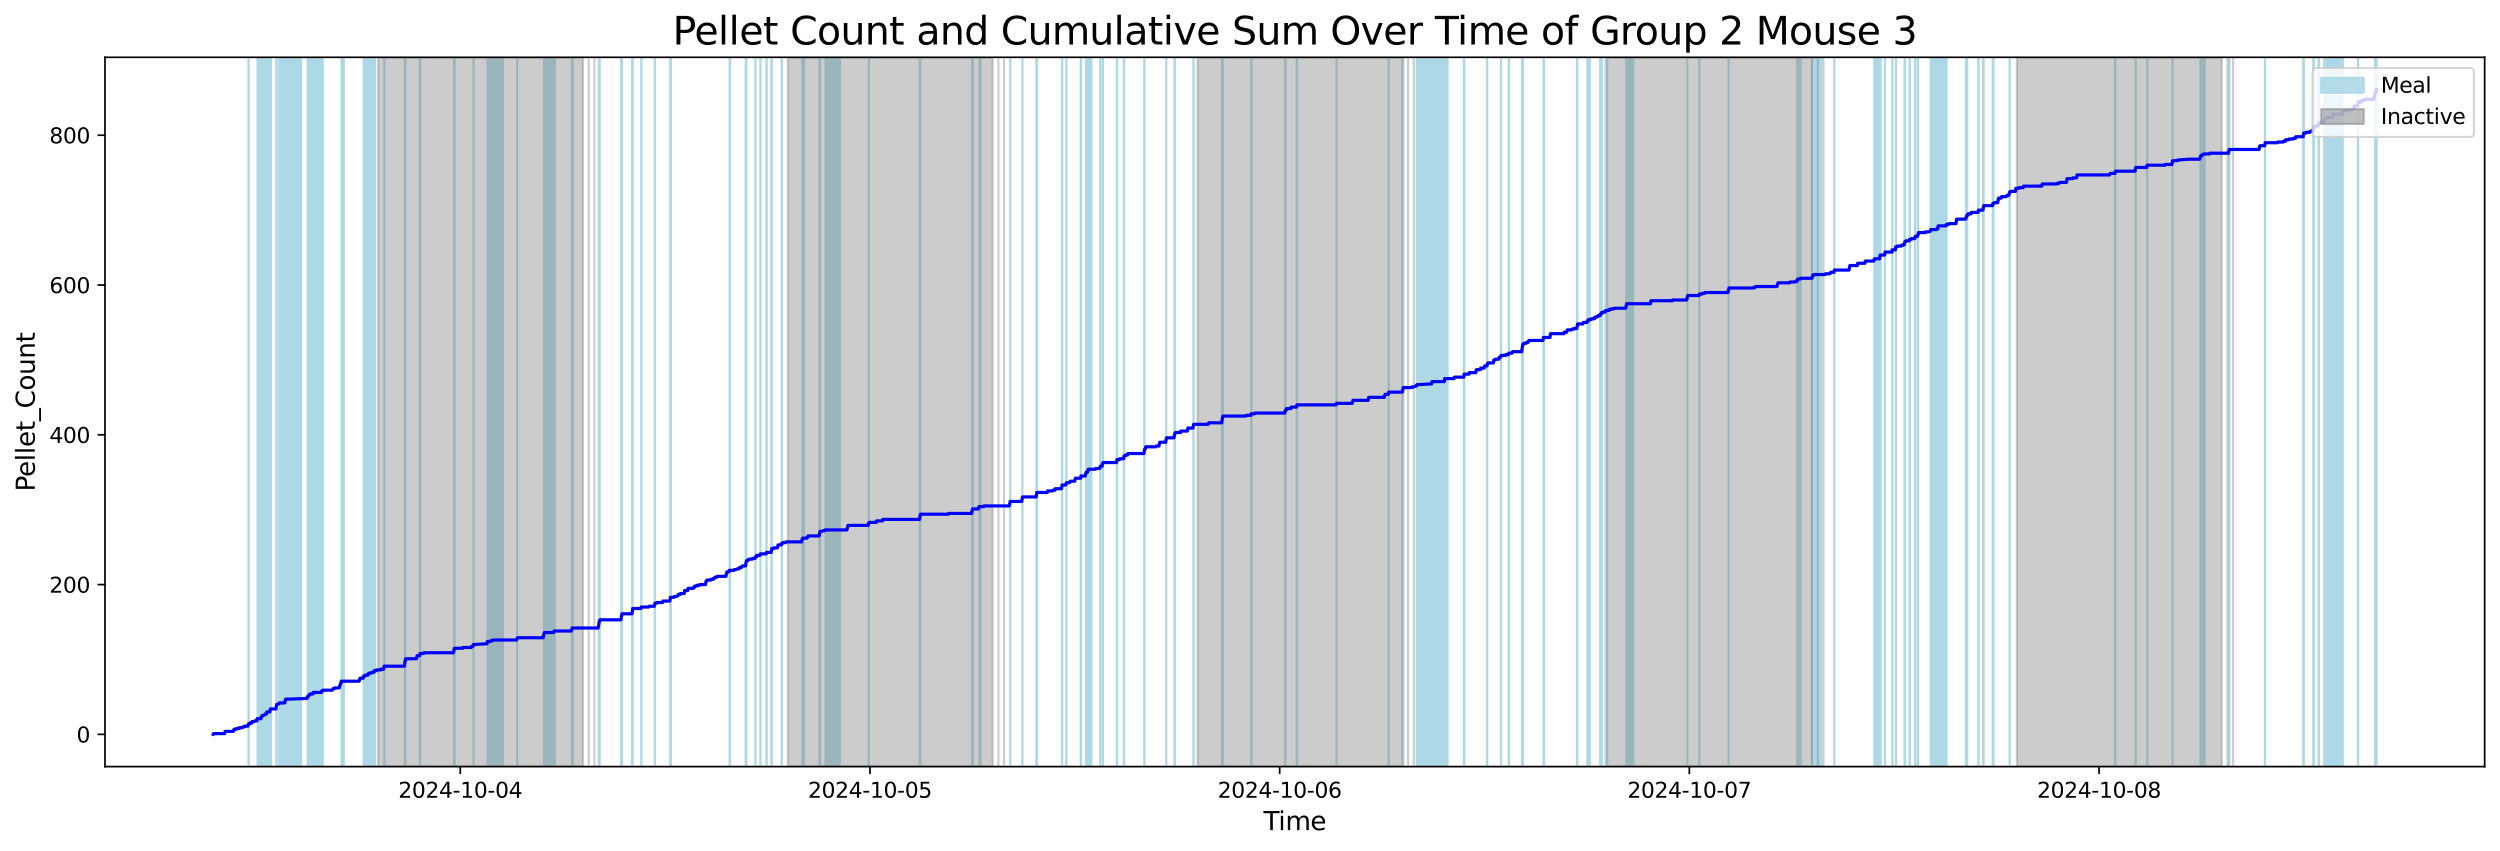 <?xml version="1.0" encoding="utf-8" standalone="no"?>
<!DOCTYPE svg PUBLIC "-//W3C//DTD SVG 1.1//EN"
  "http://www.w3.org/Graphics/SVG/1.1/DTD/svg11.dtd">
<svg xmlns:xlink="http://www.w3.org/1999/xlink" width="1172.435pt" height="399.009pt" viewBox="0 0 1172.435 399.009" xmlns="http://www.w3.org/2000/svg" version="1.1">
 <defs>
  <style type="text/css">*{stroke-linejoin: round; stroke-linecap: butt}</style>
 </defs>
 <g id="figure_1">
  <g id="patch_1">
   <path d="M 0 399.009 
L 1172.435 399.009 
L 1172.435 0 
L 0 0 
z
" style="fill: #ffffff"/>
  </g>
  <g id="axes_1">
   <g id="patch_2">
    <path d="M 49.235 359.517 
L 1165.235 359.517 
L 1165.235 26.877 
L 49.235 26.877 
z
" style="fill: #ffffff"/>
   </g>
   <g id="patch_3">
    <path d="M 116.6 359.517 
L 116.6 26.877 
L 116.528 26.877 
L 116.528 359.517 
z
" clip-path="url(#pb401983385)" style="fill: #add8e6; stroke: #add8e6; stroke-linejoin: miter"/>
   </g>
   <g id="patch_4">
    <path d="M 127.094 359.517 
L 127.094 26.877 
L 120.796 26.877 
L 120.796 359.517 
z
" clip-path="url(#pb401983385)" style="fill: #add8e6; stroke: #add8e6; stroke-linejoin: miter"/>
   </g>
   <g id="patch_5">
    <path d="M 122.614 359.517 
L 122.614 26.877 
L 122.608 26.877 
L 122.608 359.517 
z
" clip-path="url(#pb401983385)" style="fill: #add8e6; stroke: #add8e6; stroke-linejoin: miter"/>
   </g>
   <g id="patch_6">
    <path d="M 122.909 359.517 
L 122.909 26.877 
L 122.98 26.877 
L 122.98 359.517 
z
" clip-path="url(#pb401983385)" style="fill: #add8e6; stroke: #add8e6; stroke-linejoin: miter"/>
   </g>
   <g id="patch_7">
    <path d="M 126.755 359.517 
L 126.755 26.877 
L 126.922 26.877 
L 126.922 359.517 
z
" clip-path="url(#pb401983385)" style="fill: #add8e6; stroke: #add8e6; stroke-linejoin: miter"/>
   </g>
   <g id="patch_8">
    <path d="M 129.589 359.517 
L 129.589 26.877 
L 129.76 26.877 
L 129.76 359.517 
z
" clip-path="url(#pb401983385)" style="fill: #add8e6; stroke: #add8e6; stroke-linejoin: miter"/>
   </g>
   <g id="patch_9">
    <path d="M 138.342 359.517 
L 138.342 26.877 
L 130.954 26.877 
L 130.954 359.517 
z
" clip-path="url(#pb401983385)" style="fill: #add8e6; stroke: #add8e6; stroke-linejoin: miter"/>
   </g>
   <g id="patch_10">
    <path d="M 141.137 359.517 
L 141.137 26.877 
L 133.791 26.877 
L 133.791 359.517 
z
" clip-path="url(#pb401983385)" style="fill: #add8e6; stroke: #add8e6; stroke-linejoin: miter"/>
   </g>
   <g id="patch_11">
    <path d="M 151.404 359.517 
L 151.404 26.877 
L 144.271 26.877 
L 144.271 359.517 
z
" clip-path="url(#pb401983385)" style="fill: #add8e6; stroke: #add8e6; stroke-linejoin: miter"/>
   </g>
   <g id="patch_12">
    <path d="M 145.147 359.517 
L 145.147 26.877 
L 145.066 26.877 
L 145.066 359.517 
z
" clip-path="url(#pb401983385)" style="fill: #add8e6; stroke: #add8e6; stroke-linejoin: miter"/>
   </g>
   <g id="patch_13">
    <path d="M 149.356 359.517 
L 149.356 26.877 
L 147.333 26.877 
L 147.333 359.517 
z
" clip-path="url(#pb401983385)" style="fill: #add8e6; stroke: #add8e6; stroke-linejoin: miter"/>
   </g>
   <g id="patch_14">
    <path d="M 161.249 359.517 
L 161.249 26.877 
L 160.171 26.877 
L 160.171 359.517 
z
" clip-path="url(#pb401983385)" style="fill: #add8e6; stroke: #add8e6; stroke-linejoin: miter"/>
   </g>
   <g id="patch_15">
    <path d="M 175.966 359.517 
L 175.966 26.877 
L 170.561 26.877 
L 170.561 359.517 
z
" clip-path="url(#pb401983385)" style="fill: #add8e6; stroke: #add8e6; stroke-linejoin: miter"/>
   </g>
   <g id="patch_16">
    <path d="M 175.61 359.517 
L 175.61 26.877 
L 175.705 26.877 
L 175.705 359.517 
z
" clip-path="url(#pb401983385)" style="fill: #add8e6; stroke: #add8e6; stroke-linejoin: miter"/>
   </g>
   <g id="patch_17">
    <path d="M 180.309 359.517 
L 180.309 26.877 
L 180.206 26.877 
L 180.206 359.517 
z
" clip-path="url(#pb401983385)" style="fill: #add8e6; stroke: #add8e6; stroke-linejoin: miter"/>
   </g>
   <g id="patch_18">
    <path d="M 189.858 359.517 
L 189.858 26.877 
L 190.173 26.877 
L 190.173 359.517 
z
" clip-path="url(#pb401983385)" style="fill: #add8e6; stroke: #add8e6; stroke-linejoin: miter"/>
   </g>
   <g id="patch_19">
    <path d="M 196.911 359.517 
L 196.911 26.877 
L 197.091 26.877 
L 197.091 359.517 
z
" clip-path="url(#pb401983385)" style="fill: #add8e6; stroke: #add8e6; stroke-linejoin: miter"/>
   </g>
   <g id="patch_20">
    <path d="M 213.102 359.517 
L 213.102 26.877 
L 212.915 26.877 
L 212.915 359.517 
z
" clip-path="url(#pb401983385)" style="fill: #add8e6; stroke: #add8e6; stroke-linejoin: miter"/>
   </g>
   <g id="patch_21">
    <path d="M 213.054 359.517 
L 213.054 26.877 
L 213.145 26.877 
L 213.145 359.517 
z
" clip-path="url(#pb401983385)" style="fill: #add8e6; stroke: #add8e6; stroke-linejoin: miter"/>
   </g>
   <g id="patch_22">
    <path d="M 222.069 359.517 
L 222.069 26.877 
L 222.108 26.877 
L 222.108 359.517 
z
" clip-path="url(#pb401983385)" style="fill: #add8e6; stroke: #add8e6; stroke-linejoin: miter"/>
   </g>
   <g id="patch_23">
    <path d="M 235.879 359.517 
L 235.879 26.877 
L 228.627 26.877 
L 228.627 359.517 
z
" clip-path="url(#pb401983385)" style="fill: #add8e6; stroke: #add8e6; stroke-linejoin: miter"/>
   </g>
   <g id="patch_24">
    <path d="M 242.526 359.517 
L 242.526 26.877 
L 242.578 26.877 
L 242.578 359.517 
z
" clip-path="url(#pb401983385)" style="fill: #add8e6; stroke: #add8e6; stroke-linejoin: miter"/>
   </g>
   <g id="patch_25">
    <path d="M 255.444 359.517 
L 255.444 26.877 
L 255.104 26.877 
L 255.104 359.517 
z
" clip-path="url(#pb401983385)" style="fill: #add8e6; stroke: #add8e6; stroke-linejoin: miter"/>
   </g>
   <g id="patch_26">
    <path d="M 260.212 359.517 
L 260.212 26.877 
L 255.622 26.877 
L 255.622 359.517 
z
" clip-path="url(#pb401983385)" style="fill: #add8e6; stroke: #add8e6; stroke-linejoin: miter"/>
   </g>
   <g id="patch_27">
    <path d="M 268.618 359.517 
L 268.618 26.877 
L 268.197 26.877 
L 268.197 359.517 
z
" clip-path="url(#pb401983385)" style="fill: #add8e6; stroke: #add8e6; stroke-linejoin: miter"/>
   </g>
   <g id="patch_28">
    <path d="M 268.463 359.517 
L 268.463 26.877 
L 268.498 26.877 
L 268.498 359.517 
z
" clip-path="url(#pb401983385)" style="fill: #add8e6; stroke: #add8e6; stroke-linejoin: miter"/>
   </g>
   <g id="patch_29">
    <path d="M 280.799 359.517 
L 280.799 26.877 
L 280.85 26.877 
L 280.85 359.517 
z
" clip-path="url(#pb401983385)" style="fill: #add8e6; stroke: #add8e6; stroke-linejoin: miter"/>
   </g>
   <g id="patch_30">
    <path d="M 281.058 359.517 
L 281.058 26.877 
L 281.24 26.877 
L 281.24 359.517 
z
" clip-path="url(#pb401983385)" style="fill: #add8e6; stroke: #add8e6; stroke-linejoin: miter"/>
   </g>
   <g id="patch_31">
    <path d="M 291.703 359.517 
L 291.703 26.877 
L 291.323 26.877 
L 291.323 359.517 
z
" clip-path="url(#pb401983385)" style="fill: #add8e6; stroke: #add8e6; stroke-linejoin: miter"/>
   </g>
   <g id="patch_32">
    <path d="M 291.557 359.517 
L 291.557 26.877 
L 291.569 26.877 
L 291.569 359.517 
z
" clip-path="url(#pb401983385)" style="fill: #add8e6; stroke: #add8e6; stroke-linejoin: miter"/>
   </g>
   <g id="patch_33">
    <path d="M 296.454 359.517 
L 296.454 26.877 
L 296.703 26.877 
L 296.703 359.517 
z
" clip-path="url(#pb401983385)" style="fill: #add8e6; stroke: #add8e6; stroke-linejoin: miter"/>
   </g>
   <g id="patch_34">
    <path d="M 300.803 359.517 
L 300.803 26.877 
L 300.732 26.877 
L 300.732 359.517 
z
" clip-path="url(#pb401983385)" style="fill: #add8e6; stroke: #add8e6; stroke-linejoin: miter"/>
   </g>
   <g id="patch_35">
    <path d="M 307.028 359.517 
L 307.028 26.877 
L 307.129 26.877 
L 307.129 359.517 
z
" clip-path="url(#pb401983385)" style="fill: #add8e6; stroke: #add8e6; stroke-linejoin: miter"/>
   </g>
   <g id="patch_36">
    <path d="M 314.358 359.517 
L 314.358 26.877 
L 314.37 26.877 
L 314.37 359.517 
z
" clip-path="url(#pb401983385)" style="fill: #add8e6; stroke: #add8e6; stroke-linejoin: miter"/>
   </g>
   <g id="patch_37">
    <path d="M 314.549 359.517 
L 314.549 26.877 
L 314.615 26.877 
L 314.615 359.517 
z
" clip-path="url(#pb401983385)" style="fill: #add8e6; stroke: #add8e6; stroke-linejoin: miter"/>
   </g>
   <g id="patch_38">
    <path d="M 342.398 359.517 
L 342.398 26.877 
L 342.155 26.877 
L 342.155 359.517 
z
" clip-path="url(#pb401983385)" style="fill: #add8e6; stroke: #add8e6; stroke-linejoin: miter"/>
   </g>
   <g id="patch_39">
    <path d="M 349.709 359.517 
L 349.709 26.877 
L 350.036 26.877 
L 350.036 359.517 
z
" clip-path="url(#pb401983385)" style="fill: #add8e6; stroke: #add8e6; stroke-linejoin: miter"/>
   </g>
   <g id="patch_40">
    <path d="M 354.248 359.517 
L 354.248 26.877 
L 354.287 26.877 
L 354.287 359.517 
z
" clip-path="url(#pb401983385)" style="fill: #add8e6; stroke: #add8e6; stroke-linejoin: miter"/>
   </g>
   <g id="patch_41">
    <path d="M 356.579 359.517 
L 356.579 26.877 
L 356.659 26.877 
L 356.659 359.517 
z
" clip-path="url(#pb401983385)" style="fill: #add8e6; stroke: #add8e6; stroke-linejoin: miter"/>
   </g>
   <g id="patch_42">
    <path d="M 359.43 359.517 
L 359.43 26.877 
L 359.526 26.877 
L 359.526 359.517 
z
" clip-path="url(#pb401983385)" style="fill: #add8e6; stroke: #add8e6; stroke-linejoin: miter"/>
   </g>
   <g id="patch_43">
    <path d="M 361.76 359.517 
L 361.76 26.877 
L 361.968 26.877 
L 361.968 359.517 
z
" clip-path="url(#pb401983385)" style="fill: #add8e6; stroke: #add8e6; stroke-linejoin: miter"/>
   </g>
   <g id="patch_44">
    <path d="M 366.609 359.517 
L 366.609 26.877 
L 366.658 26.877 
L 366.658 359.517 
z
" clip-path="url(#pb401983385)" style="fill: #add8e6; stroke: #add8e6; stroke-linejoin: miter"/>
   </g>
   <g id="patch_45">
    <path d="M 377.123 359.517 
L 377.123 26.877 
L 376.239 26.877 
L 376.239 359.517 
z
" clip-path="url(#pb401983385)" style="fill: #add8e6; stroke: #add8e6; stroke-linejoin: miter"/>
   </g>
   <g id="patch_46">
    <path d="M 384.248 359.517 
L 384.248 26.877 
L 384.637 26.877 
L 384.637 359.517 
z
" clip-path="url(#pb401983385)" style="fill: #add8e6; stroke: #add8e6; stroke-linejoin: miter"/>
   </g>
   <g id="patch_47">
    <path d="M 393.874 359.517 
L 393.874 26.877 
L 387.17 26.877 
L 387.17 359.517 
z
" clip-path="url(#pb401983385)" style="fill: #add8e6; stroke: #add8e6; stroke-linejoin: miter"/>
   </g>
   <g id="patch_48">
    <path d="M 407.435 359.517 
L 407.435 26.877 
L 407.456 26.877 
L 407.456 359.517 
z
" clip-path="url(#pb401983385)" style="fill: #add8e6; stroke: #add8e6; stroke-linejoin: miter"/>
   </g>
   <g id="patch_49">
    <path d="M 431.354 359.517 
L 431.354 26.877 
L 431.626 26.877 
L 431.626 359.517 
z
" clip-path="url(#pb401983385)" style="fill: #add8e6; stroke: #add8e6; stroke-linejoin: miter"/>
   </g>
   <g id="patch_50">
    <path d="M 455.911 359.517 
L 455.911 26.877 
L 455.938 26.877 
L 455.938 359.517 
z
" clip-path="url(#pb401983385)" style="fill: #add8e6; stroke: #add8e6; stroke-linejoin: miter"/>
   </g>
   <g id="patch_51">
    <path d="M 456.217 359.517 
L 456.217 26.877 
L 456.196 26.877 
L 456.196 359.517 
z
" clip-path="url(#pb401983385)" style="fill: #add8e6; stroke: #add8e6; stroke-linejoin: miter"/>
   </g>
   <g id="patch_52">
    <path d="M 459.861 359.517 
L 459.861 26.877 
L 459.305 26.877 
L 459.305 359.517 
z
" clip-path="url(#pb401983385)" style="fill: #add8e6; stroke: #add8e6; stroke-linejoin: miter"/>
   </g>
   <g id="patch_53">
    <path d="M 473.768 359.517 
L 473.768 26.877 
L 473.828 26.877 
L 473.828 359.517 
z
" clip-path="url(#pb401983385)" style="fill: #add8e6; stroke: #add8e6; stroke-linejoin: miter"/>
   </g>
   <g id="patch_54">
    <path d="M 479.457 359.517 
L 479.457 26.877 
L 479.5 26.877 
L 479.5 359.517 
z
" clip-path="url(#pb401983385)" style="fill: #add8e6; stroke: #add8e6; stroke-linejoin: miter"/>
   </g>
   <g id="patch_55">
    <path d="M 486.032 359.517 
L 486.032 26.877 
L 486.332 26.877 
L 486.332 359.517 
z
" clip-path="url(#pb401983385)" style="fill: #add8e6; stroke: #add8e6; stroke-linejoin: miter"/>
   </g>
   <g id="patch_56">
    <path d="M 498.035 359.517 
L 498.035 26.877 
L 498.142 26.877 
L 498.142 359.517 
z
" clip-path="url(#pb401983385)" style="fill: #add8e6; stroke: #add8e6; stroke-linejoin: miter"/>
   </g>
   <g id="patch_57">
    <path d="M 500.085 359.517 
L 500.085 26.877 
L 500.15 26.877 
L 500.15 359.517 
z
" clip-path="url(#pb401983385)" style="fill: #add8e6; stroke: #add8e6; stroke-linejoin: miter"/>
   </g>
   <g id="patch_58">
    <path d="M 506.83 359.517 
L 506.83 26.877 
L 506.981 26.877 
L 506.981 359.517 
z
" clip-path="url(#pb401983385)" style="fill: #add8e6; stroke: #add8e6; stroke-linejoin: miter"/>
   </g>
   <g id="patch_59">
    <path d="M 509.363 359.517 
L 509.363 26.877 
L 509.424 26.877 
L 509.424 359.517 
z
" clip-path="url(#pb401983385)" style="fill: #add8e6; stroke: #add8e6; stroke-linejoin: miter"/>
   </g>
   <g id="patch_60">
    <path d="M 511.819 359.517 
L 511.819 26.877 
L 510.287 26.877 
L 510.287 359.517 
z
" clip-path="url(#pb401983385)" style="fill: #add8e6; stroke: #add8e6; stroke-linejoin: miter"/>
   </g>
   <g id="patch_61">
    <path d="M 515.959 359.517 
L 515.959 26.877 
L 516.087 26.877 
L 516.087 359.517 
z
" clip-path="url(#pb401983385)" style="fill: #add8e6; stroke: #add8e6; stroke-linejoin: miter"/>
   </g>
   <g id="patch_62">
    <path d="M 517.25 359.517 
L 517.25 26.877 
L 517.305 26.877 
L 517.305 359.517 
z
" clip-path="url(#pb401983385)" style="fill: #add8e6; stroke: #add8e6; stroke-linejoin: miter"/>
   </g>
   <g id="patch_63">
    <path d="M 523.748 359.517 
L 523.748 26.877 
L 523.893 26.877 
L 523.893 359.517 
z
" clip-path="url(#pb401983385)" style="fill: #add8e6; stroke: #add8e6; stroke-linejoin: miter"/>
   </g>
   <g id="patch_64">
    <path d="M 527.028 359.517 
L 527.028 26.877 
L 527.163 26.877 
L 527.163 359.517 
z
" clip-path="url(#pb401983385)" style="fill: #add8e6; stroke: #add8e6; stroke-linejoin: miter"/>
   </g>
   <g id="patch_65">
    <path d="M 536.721 359.517 
L 536.721 26.877 
L 536.641 26.877 
L 536.641 359.517 
z
" clip-path="url(#pb401983385)" style="fill: #add8e6; stroke: #add8e6; stroke-linejoin: miter"/>
   </g>
   <g id="patch_66">
    <path d="M 546.967 359.517 
L 546.967 26.877 
L 546.968 26.877 
L 546.968 359.517 
z
" clip-path="url(#pb401983385)" style="fill: #add8e6; stroke: #add8e6; stroke-linejoin: miter"/>
   </g>
   <g id="patch_67">
    <path d="M 550.78 359.517 
L 550.78 26.877 
L 551.003 26.877 
L 551.003 359.517 
z
" clip-path="url(#pb401983385)" style="fill: #add8e6; stroke: #add8e6; stroke-linejoin: miter"/>
   </g>
   <g id="patch_68">
    <path d="M 559.677 359.517 
L 559.677 26.877 
L 559.8 26.877 
L 559.8 359.517 
z
" clip-path="url(#pb401983385)" style="fill: #add8e6; stroke: #add8e6; stroke-linejoin: miter"/>
   </g>
   <g id="patch_69">
    <path d="M 573.026 359.517 
L 573.026 26.877 
L 573.209 26.877 
L 573.209 359.517 
z
" clip-path="url(#pb401983385)" style="fill: #add8e6; stroke: #add8e6; stroke-linejoin: miter"/>
   </g>
   <g id="patch_70">
    <path d="M 573.414 359.517 
L 573.414 26.877 
L 573.466 26.877 
L 573.466 359.517 
z
" clip-path="url(#pb401983385)" style="fill: #add8e6; stroke: #add8e6; stroke-linejoin: miter"/>
   </g>
   <g id="patch_71">
    <path d="M 586.928 359.517 
L 586.928 26.877 
L 586.776 26.877 
L 586.776 359.517 
z
" clip-path="url(#pb401983385)" style="fill: #add8e6; stroke: #add8e6; stroke-linejoin: miter"/>
   </g>
   <g id="patch_72">
    <path d="M 602.636 359.517 
L 602.636 26.877 
L 602.817 26.877 
L 602.817 359.517 
z
" clip-path="url(#pb401983385)" style="fill: #add8e6; stroke: #add8e6; stroke-linejoin: miter"/>
   </g>
   <g id="patch_73">
    <path d="M 608.175 359.517 
L 608.175 26.877 
L 608.287 26.877 
L 608.287 359.517 
z
" clip-path="url(#pb401983385)" style="fill: #add8e6; stroke: #add8e6; stroke-linejoin: miter"/>
   </g>
   <g id="patch_74">
    <path d="M 626.753 359.517 
L 626.753 26.877 
L 626.831 26.877 
L 626.831 359.517 
z
" clip-path="url(#pb401983385)" style="fill: #add8e6; stroke: #add8e6; stroke-linejoin: miter"/>
   </g>
   <g id="patch_75">
    <path d="M 651.194 359.517 
L 651.194 26.877 
L 651.326 26.877 
L 651.326 359.517 
z
" clip-path="url(#pb401983385)" style="fill: #add8e6; stroke: #add8e6; stroke-linejoin: miter"/>
   </g>
   <g id="patch_76">
    <path d="M 658.151 359.517 
L 658.151 26.877 
L 658.138 26.877 
L 658.138 359.517 
z
" clip-path="url(#pb401983385)" style="fill: #add8e6; stroke: #add8e6; stroke-linejoin: miter"/>
   </g>
   <g id="patch_77">
    <path d="M 671.421 359.517 
L 671.421 26.877 
L 664.429 26.877 
L 664.429 359.517 
z
" clip-path="url(#pb401983385)" style="fill: #add8e6; stroke: #add8e6; stroke-linejoin: miter"/>
   </g>
   <g id="patch_78">
    <path d="M 678.891 359.517 
L 678.891 26.877 
L 671.624 26.877 
L 671.624 359.517 
z
" clip-path="url(#pb401983385)" style="fill: #add8e6; stroke: #add8e6; stroke-linejoin: miter"/>
   </g>
   <g id="patch_79">
    <path d="M 677.575 359.517 
L 677.575 26.877 
L 677.597 26.877 
L 677.597 359.517 
z
" clip-path="url(#pb401983385)" style="fill: #add8e6; stroke: #add8e6; stroke-linejoin: miter"/>
   </g>
   <g id="patch_80">
    <path d="M 686.513 359.517 
L 686.513 26.877 
L 686.709 26.877 
L 686.709 359.517 
z
" clip-path="url(#pb401983385)" style="fill: #add8e6; stroke: #add8e6; stroke-linejoin: miter"/>
   </g>
   <g id="patch_81">
    <path d="M 697.425 359.517 
L 697.425 26.877 
L 697.493 26.877 
L 697.493 359.517 
z
" clip-path="url(#pb401983385)" style="fill: #add8e6; stroke: #add8e6; stroke-linejoin: miter"/>
   </g>
   <g id="patch_82">
    <path d="M 703.986 359.517 
L 703.986 26.877 
L 704.008 26.877 
L 704.008 359.517 
z
" clip-path="url(#pb401983385)" style="fill: #add8e6; stroke: #add8e6; stroke-linejoin: miter"/>
   </g>
   <g id="patch_83">
    <path d="M 707.637 359.517 
L 707.637 26.877 
L 707.553 26.877 
L 707.553 359.517 
z
" clip-path="url(#pb401983385)" style="fill: #add8e6; stroke: #add8e6; stroke-linejoin: miter"/>
   </g>
   <g id="patch_84">
    <path d="M 713.844 359.517 
L 713.844 26.877 
L 714.185 26.877 
L 714.185 359.517 
z
" clip-path="url(#pb401983385)" style="fill: #add8e6; stroke: #add8e6; stroke-linejoin: miter"/>
   </g>
   <g id="patch_85">
    <path d="M 724.108 359.517 
L 724.108 26.877 
L 723.897 26.877 
L 723.897 359.517 
z
" clip-path="url(#pb401983385)" style="fill: #add8e6; stroke: #add8e6; stroke-linejoin: miter"/>
   </g>
   <g id="patch_86">
    <path d="M 739.542 359.517 
L 739.542 26.877 
L 739.739 26.877 
L 739.739 359.517 
z
" clip-path="url(#pb401983385)" style="fill: #add8e6; stroke: #add8e6; stroke-linejoin: miter"/>
   </g>
   <g id="patch_87">
    <path d="M 745.605 359.517 
L 745.605 26.877 
L 744.403 26.877 
L 744.403 359.517 
z
" clip-path="url(#pb401983385)" style="fill: #add8e6; stroke: #add8e6; stroke-linejoin: miter"/>
   </g>
   <g id="patch_88">
    <path d="M 744.986 359.517 
L 744.986 26.877 
L 745.043 26.877 
L 745.043 359.517 
z
" clip-path="url(#pb401983385)" style="fill: #add8e6; stroke: #add8e6; stroke-linejoin: miter"/>
   </g>
   <g id="patch_89">
    <path d="M 750.419 359.517 
L 750.419 26.877 
L 750.444 26.877 
L 750.444 359.517 
z
" clip-path="url(#pb401983385)" style="fill: #add8e6; stroke: #add8e6; stroke-linejoin: miter"/>
   </g>
   <g id="patch_90">
    <path d="M 751.174 359.517 
L 751.174 26.877 
L 751.034 26.877 
L 751.034 359.517 
z
" clip-path="url(#pb401983385)" style="fill: #add8e6; stroke: #add8e6; stroke-linejoin: miter"/>
   </g>
   <g id="patch_91">
    <path d="M 753.234 359.517 
L 753.234 26.877 
L 752.934 26.877 
L 752.934 359.517 
z
" clip-path="url(#pb401983385)" style="fill: #add8e6; stroke: #add8e6; stroke-linejoin: miter"/>
   </g>
   <g id="patch_92">
    <path d="M 765.941 359.517 
L 765.941 26.877 
L 762.684 26.877 
L 762.684 359.517 
z
" clip-path="url(#pb401983385)" style="fill: #add8e6; stroke: #add8e6; stroke-linejoin: miter"/>
   </g>
   <g id="patch_93">
    <path d="M 791.306 359.517 
L 791.306 26.877 
L 791.312 26.877 
L 791.312 359.517 
z
" clip-path="url(#pb401983385)" style="fill: #add8e6; stroke: #add8e6; stroke-linejoin: miter"/>
   </g>
   <g id="patch_94">
    <path d="M 796.881 359.517 
L 796.881 26.877 
L 796.999 26.877 
L 796.999 359.517 
z
" clip-path="url(#pb401983385)" style="fill: #add8e6; stroke: #add8e6; stroke-linejoin: miter"/>
   </g>
   <g id="patch_95">
    <path d="M 810.691 359.517 
L 810.691 26.877 
L 810.645 26.877 
L 810.645 359.517 
z
" clip-path="url(#pb401983385)" style="fill: #add8e6; stroke: #add8e6; stroke-linejoin: miter"/>
   </g>
   <g id="patch_96">
    <path d="M 844.501 359.517 
L 844.501 26.877 
L 842.829 26.877 
L 842.829 359.517 
z
" clip-path="url(#pb401983385)" style="fill: #add8e6; stroke: #add8e6; stroke-linejoin: miter"/>
   </g>
   <g id="patch_97">
    <path d="M 843.279 359.517 
L 843.279 26.877 
L 843.252 26.877 
L 843.252 359.517 
z
" clip-path="url(#pb401983385)" style="fill: #add8e6; stroke: #add8e6; stroke-linejoin: miter"/>
   </g>
   <g id="patch_98">
    <path d="M 854.154 359.517 
L 854.154 26.877 
L 849.973 26.877 
L 849.973 359.517 
z
" clip-path="url(#pb401983385)" style="fill: #add8e6; stroke: #add8e6; stroke-linejoin: miter"/>
   </g>
   <g id="patch_99">
    <path d="M 850.254 359.517 
L 850.254 26.877 
L 850.099 26.877 
L 850.099 359.517 
z
" clip-path="url(#pb401983385)" style="fill: #add8e6; stroke: #add8e6; stroke-linejoin: miter"/>
   </g>
   <g id="patch_100">
    <path d="M 860.249 359.517 
L 860.249 26.877 
L 860.266 26.877 
L 860.266 359.517 
z
" clip-path="url(#pb401983385)" style="fill: #add8e6; stroke: #add8e6; stroke-linejoin: miter"/>
   </g>
   <g id="patch_101">
    <path d="M 881.844 359.517 
L 881.844 26.877 
L 879.035 26.877 
L 879.035 359.517 
z
" clip-path="url(#pb401983385)" style="fill: #add8e6; stroke: #add8e6; stroke-linejoin: miter"/>
   </g>
   <g id="patch_102">
    <path d="M 881.627 359.517 
L 881.627 26.877 
L 881.843 26.877 
L 881.843 359.517 
z
" clip-path="url(#pb401983385)" style="fill: #add8e6; stroke: #add8e6; stroke-linejoin: miter"/>
   </g>
   <g id="patch_103">
    <path d="M 883.987 359.517 
L 883.987 26.877 
L 884.019 26.877 
L 884.019 359.517 
z
" clip-path="url(#pb401983385)" style="fill: #add8e6; stroke: #add8e6; stroke-linejoin: miter"/>
   </g>
   <g id="patch_104">
    <path d="M 887.414 359.517 
L 887.414 26.877 
L 887.536 26.877 
L 887.536 359.517 
z
" clip-path="url(#pb401983385)" style="fill: #add8e6; stroke: #add8e6; stroke-linejoin: miter"/>
   </g>
   <g id="patch_105">
    <path d="M 889.182 359.517 
L 889.182 26.877 
L 889.165 26.877 
L 889.165 359.517 
z
" clip-path="url(#pb401983385)" style="fill: #add8e6; stroke: #add8e6; stroke-linejoin: miter"/>
   </g>
   <g id="patch_106">
    <path d="M 893.201 359.517 
L 893.201 26.877 
L 893.39 26.877 
L 893.39 359.517 
z
" clip-path="url(#pb401983385)" style="fill: #add8e6; stroke: #add8e6; stroke-linejoin: miter"/>
   </g>
   <g id="patch_107">
    <path d="M 895.535 359.517 
L 895.535 26.877 
L 895.665 26.877 
L 895.665 359.517 
z
" clip-path="url(#pb401983385)" style="fill: #add8e6; stroke: #add8e6; stroke-linejoin: miter"/>
   </g>
   <g id="patch_108">
    <path d="M 898.116 359.517 
L 898.116 26.877 
L 898.219 26.877 
L 898.219 359.517 
z
" clip-path="url(#pb401983385)" style="fill: #add8e6; stroke: #add8e6; stroke-linejoin: miter"/>
   </g>
   <g id="patch_109">
    <path d="M 899.43 359.517 
L 899.43 26.877 
L 899.52 26.877 
L 899.52 359.517 
z
" clip-path="url(#pb401983385)" style="fill: #add8e6; stroke: #add8e6; stroke-linejoin: miter"/>
   </g>
   <g id="patch_110">
    <path d="M 912.856 359.517 
L 912.856 26.877 
L 905.462 26.877 
L 905.462 359.517 
z
" clip-path="url(#pb401983385)" style="fill: #add8e6; stroke: #add8e6; stroke-linejoin: miter"/>
   </g>
   <g id="patch_111">
    <path d="M 908.965 359.517 
L 908.965 26.877 
L 908.905 26.877 
L 908.905 359.517 
z
" clip-path="url(#pb401983385)" style="fill: #add8e6; stroke: #add8e6; stroke-linejoin: miter"/>
   </g>
   <g id="patch_112">
    <path d="M 921.935 359.517 
L 921.935 26.877 
L 922.007 26.877 
L 922.007 359.517 
z
" clip-path="url(#pb401983385)" style="fill: #add8e6; stroke: #add8e6; stroke-linejoin: miter"/>
   </g>
   <g id="patch_113">
    <path d="M 922.586 359.517 
L 922.586 26.877 
L 922.421 26.877 
L 922.421 359.517 
z
" clip-path="url(#pb401983385)" style="fill: #add8e6; stroke: #add8e6; stroke-linejoin: miter"/>
   </g>
   <g id="patch_114">
    <path d="M 927.786 359.517 
L 927.786 26.877 
L 927.909 26.877 
L 927.909 359.517 
z
" clip-path="url(#pb401983385)" style="fill: #add8e6; stroke: #add8e6; stroke-linejoin: miter"/>
   </g>
   <g id="patch_115">
    <path d="M 930.02 359.517 
L 930.02 26.877 
L 930.258 26.877 
L 930.258 359.517 
z
" clip-path="url(#pb401983385)" style="fill: #add8e6; stroke: #add8e6; stroke-linejoin: miter"/>
   </g>
   <g id="patch_116">
    <path d="M 934.895 359.517 
L 934.895 26.877 
L 934.549 26.877 
L 934.549 359.517 
z
" clip-path="url(#pb401983385)" style="fill: #add8e6; stroke: #add8e6; stroke-linejoin: miter"/>
   </g>
   <g id="patch_117">
    <path d="M 942.487 359.517 
L 942.487 26.877 
L 942.451 26.877 
L 942.451 359.517 
z
" clip-path="url(#pb401983385)" style="fill: #add8e6; stroke: #add8e6; stroke-linejoin: miter"/>
   </g>
   <g id="patch_118">
    <path d="M 991.913 359.517 
L 991.913 26.877 
L 992.052 26.877 
L 992.052 359.517 
z
" clip-path="url(#pb401983385)" style="fill: #add8e6; stroke: #add8e6; stroke-linejoin: miter"/>
   </g>
   <g id="patch_119">
    <path d="M 1001.568 359.517 
L 1001.568 26.877 
L 1001.634 26.877 
L 1001.634 359.517 
z
" clip-path="url(#pb401983385)" style="fill: #add8e6; stroke: #add8e6; stroke-linejoin: miter"/>
   </g>
   <g id="patch_120">
    <path d="M 1007.084 359.517 
L 1007.084 26.877 
L 1006.981 26.877 
L 1006.981 359.517 
z
" clip-path="url(#pb401983385)" style="fill: #add8e6; stroke: #add8e6; stroke-linejoin: miter"/>
   </g>
   <g id="patch_121">
    <path d="M 1018.88 359.517 
L 1018.88 26.877 
L 1018.86 26.877 
L 1018.86 359.517 
z
" clip-path="url(#pb401983385)" style="fill: #add8e6; stroke: #add8e6; stroke-linejoin: miter"/>
   </g>
   <g id="patch_122">
    <path d="M 1033.937 359.517 
L 1033.937 26.877 
L 1031.958 26.877 
L 1031.958 359.517 
z
" clip-path="url(#pb401983385)" style="fill: #add8e6; stroke: #add8e6; stroke-linejoin: miter"/>
   </g>
   <g id="patch_123">
    <path d="M 1045.567 359.517 
L 1045.567 26.877 
L 1045.379 26.877 
L 1045.379 359.517 
z
" clip-path="url(#pb401983385)" style="fill: #add8e6; stroke: #add8e6; stroke-linejoin: miter"/>
   </g>
   <g id="patch_124">
    <path d="M 1062.191 359.517 
L 1062.191 26.877 
L 1062.184 26.877 
L 1062.184 359.517 
z
" clip-path="url(#pb401983385)" style="fill: #add8e6; stroke: #add8e6; stroke-linejoin: miter"/>
   </g>
   <g id="patch_125">
    <path d="M 1080.164 359.517 
L 1080.164 26.877 
L 1080.447 26.877 
L 1080.447 359.517 
z
" clip-path="url(#pb401983385)" style="fill: #add8e6; stroke: #add8e6; stroke-linejoin: miter"/>
   </g>
   <g id="patch_126">
    <path d="M 1084.852 359.517 
L 1084.852 26.877 
L 1085.132 26.877 
L 1085.132 359.517 
z
" clip-path="url(#pb401983385)" style="fill: #add8e6; stroke: #add8e6; stroke-linejoin: miter"/>
   </g>
   <g id="patch_127">
    <path d="M 1087.335 359.517 
L 1087.335 26.877 
L 1087.5 26.877 
L 1087.5 359.517 
z
" clip-path="url(#pb401983385)" style="fill: #add8e6; stroke: #add8e6; stroke-linejoin: miter"/>
   </g>
   <g id="patch_128">
    <path d="M 1089.987 359.517 
L 1089.987 26.877 
L 1090.102 26.877 
L 1090.102 359.517 
z
" clip-path="url(#pb401983385)" style="fill: #add8e6; stroke: #add8e6; stroke-linejoin: miter"/>
   </g>
   <g id="patch_129">
    <path d="M 1098.253 359.517 
L 1098.253 26.877 
L 1090.986 26.877 
L 1090.986 359.517 
z
" clip-path="url(#pb401983385)" style="fill: #add8e6; stroke: #add8e6; stroke-linejoin: miter"/>
   </g>
   <g id="patch_130">
    <path d="M 1098.565 359.517 
L 1098.565 26.877 
L 1098.688 26.877 
L 1098.688 359.517 
z
" clip-path="url(#pb401983385)" style="fill: #add8e6; stroke: #add8e6; stroke-linejoin: miter"/>
   </g>
   <g id="patch_131">
    <path d="M 1105.807 359.517 
L 1105.807 26.877 
L 1105.903 26.877 
L 1105.903 359.517 
z
" clip-path="url(#pb401983385)" style="fill: #add8e6; stroke: #add8e6; stroke-linejoin: miter"/>
   </g>
   <g id="patch_132">
    <path d="M 1113.957 359.517 
L 1113.957 26.877 
L 1113.879 26.877 
L 1113.879 359.517 
z
" clip-path="url(#pb401983385)" style="fill: #add8e6; stroke: #add8e6; stroke-linejoin: miter"/>
   </g>
   <g id="patch_133">
    <path d="M 1114.257 359.517 
L 1114.257 26.877 
L 1114.357 26.877 
L 1114.357 359.517 
z
" clip-path="url(#pb401983385)" style="fill: #add8e6; stroke: #add8e6; stroke-linejoin: miter"/>
   </g>
   <g id="patch_134">
    <path d="M 1114.508 359.517 
L 1114.508 26.877 
L 1114.499 26.877 
L 1114.499 359.517 
z
" clip-path="url(#pb401983385)" style="fill: #add8e6; stroke: #add8e6; stroke-linejoin: miter"/>
   </g>
   <g id="patch_135">
    <path d="M 177.35 359.517 
L 177.35 26.877 
L 273.417 26.877 
L 273.417 359.517 
z
" clip-path="url(#pb401983385)" style="fill: #808080; opacity: 0.4; stroke: #808080; stroke-linejoin: miter"/>
   </g>
   <g id="patch_136">
    <path d="M 276.085 26.877 
L 276.085 26.877 
L 276.085 359.517 
" clip-path="url(#pb401983385)" style="fill: #808080; opacity: 0.4; stroke: #808080; stroke-linejoin: miter"/>
   </g>
   <g id="patch_137">
    <path d="M 278.754 26.877 
L 278.754 26.877 
L 278.754 359.517 
" clip-path="url(#pb401983385)" style="fill: #808080; opacity: 0.4; stroke: #808080; stroke-linejoin: miter"/>
   </g>
   <g id="patch_138">
    <path d="M 369.484 359.517 
L 369.484 26.877 
L 465.551 26.877 
L 465.551 359.517 
z
" clip-path="url(#pb401983385)" style="fill: #808080; opacity: 0.4; stroke: #808080; stroke-linejoin: miter"/>
   </g>
   <g id="patch_139">
    <path d="M 468.22 26.877 
L 468.22 26.877 
L 468.22 359.517 
" clip-path="url(#pb401983385)" style="fill: #808080; opacity: 0.4; stroke: #808080; stroke-linejoin: miter"/>
   </g>
   <g id="patch_140">
    <path d="M 470.888 26.877 
L 470.888 26.877 
L 470.888 359.517 
" clip-path="url(#pb401983385)" style="fill: #808080; opacity: 0.4; stroke: #808080; stroke-linejoin: miter"/>
   </g>
   <g id="patch_141">
    <path d="M 561.618 359.517 
L 561.618 26.877 
L 657.686 26.877 
L 657.686 359.517 
z
" clip-path="url(#pb401983385)" style="fill: #808080; opacity: 0.4; stroke: #808080; stroke-linejoin: miter"/>
   </g>
   <g id="patch_142">
    <path d="M 660.354 26.877 
L 660.354 26.877 
L 660.354 359.517 
" clip-path="url(#pb401983385)" style="fill: #808080; opacity: 0.4; stroke: #808080; stroke-linejoin: miter"/>
   </g>
   <g id="patch_143">
    <path d="M 663.023 26.877 
L 663.023 26.877 
L 663.023 359.517 
" clip-path="url(#pb401983385)" style="fill: #808080; opacity: 0.4; stroke: #808080; stroke-linejoin: miter"/>
   </g>
   <g id="patch_144">
    <path d="M 753.753 359.517 
L 753.753 26.877 
L 849.82 26.877 
L 849.82 359.517 
z
" clip-path="url(#pb401983385)" style="fill: #808080; opacity: 0.4; stroke: #808080; stroke-linejoin: miter"/>
   </g>
   <g id="patch_145">
    <path d="M 852.489 26.877 
L 852.489 26.877 
L 852.489 359.517 
" clip-path="url(#pb401983385)" style="fill: #808080; opacity: 0.4; stroke: #808080; stroke-linejoin: miter"/>
   </g>
   <g id="patch_146">
    <path d="M 855.157 26.877 
L 855.157 26.877 
L 855.157 359.517 
" clip-path="url(#pb401983385)" style="fill: #808080; opacity: 0.4; stroke: #808080; stroke-linejoin: miter"/>
   </g>
   <g id="patch_147">
    <path d="M 945.887 359.517 
L 945.887 26.877 
L 1041.954 26.877 
L 1041.954 359.517 
z
" clip-path="url(#pb401983385)" style="fill: #808080; opacity: 0.4; stroke: #808080; stroke-linejoin: miter"/>
   </g>
   <g id="patch_148">
    <path d="M 1044.623 26.877 
L 1044.623 26.877 
L 1044.623 359.517 
" clip-path="url(#pb401983385)" style="fill: #808080; opacity: 0.4; stroke: #808080; stroke-linejoin: miter"/>
   </g>
   <g id="patch_149">
    <path d="M 1047.291 26.877 
L 1047.291 26.877 
L 1047.291 359.517 
" clip-path="url(#pb401983385)" style="fill: #808080; opacity: 0.4; stroke: #808080; stroke-linejoin: miter"/>
   </g>
   <g id="matplotlib.axis_1">
    <g id="xtick_1">
     <g id="line2d_1">
      <defs>
       <path id="m10fe82df9b" d="M 0 0 
L 0 3.5 
" style="stroke: #000000; stroke-width: 0.8"/>
      </defs>
      <g>
       <use xlink:href="#m10fe82df9b" x="215.859" y="359.517" style="stroke: #000000; stroke-width: 0.8"/>
      </g>
     </g>
     <g id="text_1">
      <!-- 2024-10-04 -->
      <g transform="translate(186.801 374.116) scale(0.1 -0.1)">
       <defs>
        <path id="DejaVuSans-32" d="M 1228 531 
L 3431 531 
L 3431 0 
L 469 0 
L 469 531 
Q 828 903 1448 1529 
Q 2069 2156 2228 2338 
Q 2531 2678 2651 2914 
Q 2772 3150 2772 3378 
Q 2772 3750 2511 3984 
Q 2250 4219 1831 4219 
Q 1534 4219 1204 4116 
Q 875 4013 500 3803 
L 500 4441 
Q 881 4594 1212 4672 
Q 1544 4750 1819 4750 
Q 2544 4750 2975 4387 
Q 3406 4025 3406 3419 
Q 3406 3131 3298 2873 
Q 3191 2616 2906 2266 
Q 2828 2175 2409 1742 
Q 1991 1309 1228 531 
z
" transform="scale(0.016)"/>
        <path id="DejaVuSans-30" d="M 2034 4250 
Q 1547 4250 1301 3770 
Q 1056 3291 1056 2328 
Q 1056 1369 1301 889 
Q 1547 409 2034 409 
Q 2525 409 2770 889 
Q 3016 1369 3016 2328 
Q 3016 3291 2770 3770 
Q 2525 4250 2034 4250 
z
M 2034 4750 
Q 2819 4750 3233 4129 
Q 3647 3509 3647 2328 
Q 3647 1150 3233 529 
Q 2819 -91 2034 -91 
Q 1250 -91 836 529 
Q 422 1150 422 2328 
Q 422 3509 836 4129 
Q 1250 4750 2034 4750 
z
" transform="scale(0.016)"/>
        <path id="DejaVuSans-34" d="M 2419 4116 
L 825 1625 
L 2419 1625 
L 2419 4116 
z
M 2253 4666 
L 3047 4666 
L 3047 1625 
L 3713 1625 
L 3713 1100 
L 3047 1100 
L 3047 0 
L 2419 0 
L 2419 1100 
L 313 1100 
L 313 1709 
L 2253 4666 
z
" transform="scale(0.016)"/>
        <path id="DejaVuSans-2d" d="M 313 2009 
L 1997 2009 
L 1997 1497 
L 313 1497 
L 313 2009 
z
" transform="scale(0.016)"/>
        <path id="DejaVuSans-31" d="M 794 531 
L 1825 531 
L 1825 4091 
L 703 3866 
L 703 4441 
L 1819 4666 
L 2450 4666 
L 2450 531 
L 3481 531 
L 3481 0 
L 794 0 
L 794 531 
z
" transform="scale(0.016)"/>
       </defs>
       <use xlink:href="#DejaVuSans-32"/>
       <use xlink:href="#DejaVuSans-30" x="63.623"/>
       <use xlink:href="#DejaVuSans-32" x="127.246"/>
       <use xlink:href="#DejaVuSans-34" x="190.869"/>
       <use xlink:href="#DejaVuSans-2d" x="254.492"/>
       <use xlink:href="#DejaVuSans-31" x="290.576"/>
       <use xlink:href="#DejaVuSans-30" x="354.199"/>
       <use xlink:href="#DejaVuSans-2d" x="417.822"/>
       <use xlink:href="#DejaVuSans-30" x="453.906"/>
       <use xlink:href="#DejaVuSans-34" x="517.529"/>
      </g>
     </g>
    </g>
    <g id="xtick_2">
     <g id="line2d_2">
      <g>
       <use xlink:href="#m10fe82df9b" x="407.993" y="359.517" style="stroke: #000000; stroke-width: 0.8"/>
      </g>
     </g>
     <g id="text_2">
      <!-- 2024-10-05 -->
      <g transform="translate(378.935 374.116) scale(0.1 -0.1)">
       <defs>
        <path id="DejaVuSans-35" d="M 691 4666 
L 3169 4666 
L 3169 4134 
L 1269 4134 
L 1269 2991 
Q 1406 3038 1543 3061 
Q 1681 3084 1819 3084 
Q 2600 3084 3056 2656 
Q 3513 2228 3513 1497 
Q 3513 744 3044 326 
Q 2575 -91 1722 -91 
Q 1428 -91 1123 -41 
Q 819 9 494 109 
L 494 744 
Q 775 591 1075 516 
Q 1375 441 1709 441 
Q 2250 441 2565 725 
Q 2881 1009 2881 1497 
Q 2881 1984 2565 2268 
Q 2250 2553 1709 2553 
Q 1456 2553 1204 2497 
Q 953 2441 691 2322 
L 691 4666 
z
" transform="scale(0.016)"/>
       </defs>
       <use xlink:href="#DejaVuSans-32"/>
       <use xlink:href="#DejaVuSans-30" x="63.623"/>
       <use xlink:href="#DejaVuSans-32" x="127.246"/>
       <use xlink:href="#DejaVuSans-34" x="190.869"/>
       <use xlink:href="#DejaVuSans-2d" x="254.492"/>
       <use xlink:href="#DejaVuSans-31" x="290.576"/>
       <use xlink:href="#DejaVuSans-30" x="354.199"/>
       <use xlink:href="#DejaVuSans-2d" x="417.822"/>
       <use xlink:href="#DejaVuSans-30" x="453.906"/>
       <use xlink:href="#DejaVuSans-35" x="517.529"/>
      </g>
     </g>
    </g>
    <g id="xtick_3">
     <g id="line2d_3">
      <g>
       <use xlink:href="#m10fe82df9b" x="600.128" y="359.517" style="stroke: #000000; stroke-width: 0.8"/>
      </g>
     </g>
     <g id="text_3">
      <!-- 2024-10-06 -->
      <g transform="translate(571.07 374.116) scale(0.1 -0.1)">
       <defs>
        <path id="DejaVuSans-36" d="M 2113 2584 
Q 1688 2584 1439 2293 
Q 1191 2003 1191 1497 
Q 1191 994 1439 701 
Q 1688 409 2113 409 
Q 2538 409 2786 701 
Q 3034 994 3034 1497 
Q 3034 2003 2786 2293 
Q 2538 2584 2113 2584 
z
M 3366 4563 
L 3366 3988 
Q 3128 4100 2886 4159 
Q 2644 4219 2406 4219 
Q 1781 4219 1451 3797 
Q 1122 3375 1075 2522 
Q 1259 2794 1537 2939 
Q 1816 3084 2150 3084 
Q 2853 3084 3261 2657 
Q 3669 2231 3669 1497 
Q 3669 778 3244 343 
Q 2819 -91 2113 -91 
Q 1303 -91 875 529 
Q 447 1150 447 2328 
Q 447 3434 972 4092 
Q 1497 4750 2381 4750 
Q 2619 4750 2861 4703 
Q 3103 4656 3366 4563 
z
" transform="scale(0.016)"/>
       </defs>
       <use xlink:href="#DejaVuSans-32"/>
       <use xlink:href="#DejaVuSans-30" x="63.623"/>
       <use xlink:href="#DejaVuSans-32" x="127.246"/>
       <use xlink:href="#DejaVuSans-34" x="190.869"/>
       <use xlink:href="#DejaVuSans-2d" x="254.492"/>
       <use xlink:href="#DejaVuSans-31" x="290.576"/>
       <use xlink:href="#DejaVuSans-30" x="354.199"/>
       <use xlink:href="#DejaVuSans-2d" x="417.822"/>
       <use xlink:href="#DejaVuSans-30" x="453.906"/>
       <use xlink:href="#DejaVuSans-36" x="517.529"/>
      </g>
     </g>
    </g>
    <g id="xtick_4">
     <g id="line2d_4">
      <g>
       <use xlink:href="#m10fe82df9b" x="792.262" y="359.517" style="stroke: #000000; stroke-width: 0.8"/>
      </g>
     </g>
     <g id="text_4">
      <!-- 2024-10-07 -->
      <g transform="translate(763.204 374.116) scale(0.1 -0.1)">
       <defs>
        <path id="DejaVuSans-37" d="M 525 4666 
L 3525 4666 
L 3525 4397 
L 1831 0 
L 1172 0 
L 2766 4134 
L 525 4134 
L 525 4666 
z
" transform="scale(0.016)"/>
       </defs>
       <use xlink:href="#DejaVuSans-32"/>
       <use xlink:href="#DejaVuSans-30" x="63.623"/>
       <use xlink:href="#DejaVuSans-32" x="127.246"/>
       <use xlink:href="#DejaVuSans-34" x="190.869"/>
       <use xlink:href="#DejaVuSans-2d" x="254.492"/>
       <use xlink:href="#DejaVuSans-31" x="290.576"/>
       <use xlink:href="#DejaVuSans-30" x="354.199"/>
       <use xlink:href="#DejaVuSans-2d" x="417.822"/>
       <use xlink:href="#DejaVuSans-30" x="453.906"/>
       <use xlink:href="#DejaVuSans-37" x="517.529"/>
      </g>
     </g>
    </g>
    <g id="xtick_5">
     <g id="line2d_5">
      <g>
       <use xlink:href="#m10fe82df9b" x="984.396" y="359.517" style="stroke: #000000; stroke-width: 0.8"/>
      </g>
     </g>
     <g id="text_5">
      <!-- 2024-10-08 -->
      <g transform="translate(955.338 374.116) scale(0.1 -0.1)">
       <defs>
        <path id="DejaVuSans-38" d="M 2034 2216 
Q 1584 2216 1326 1975 
Q 1069 1734 1069 1313 
Q 1069 891 1326 650 
Q 1584 409 2034 409 
Q 2484 409 2743 651 
Q 3003 894 3003 1313 
Q 3003 1734 2745 1975 
Q 2488 2216 2034 2216 
z
M 1403 2484 
Q 997 2584 770 2862 
Q 544 3141 544 3541 
Q 544 4100 942 4425 
Q 1341 4750 2034 4750 
Q 2731 4750 3128 4425 
Q 3525 4100 3525 3541 
Q 3525 3141 3298 2862 
Q 3072 2584 2669 2484 
Q 3125 2378 3379 2068 
Q 3634 1759 3634 1313 
Q 3634 634 3220 271 
Q 2806 -91 2034 -91 
Q 1263 -91 848 271 
Q 434 634 434 1313 
Q 434 1759 690 2068 
Q 947 2378 1403 2484 
z
M 1172 3481 
Q 1172 3119 1398 2916 
Q 1625 2713 2034 2713 
Q 2441 2713 2670 2916 
Q 2900 3119 2900 3481 
Q 2900 3844 2670 4047 
Q 2441 4250 2034 4250 
Q 1625 4250 1398 4047 
Q 1172 3844 1172 3481 
z
" transform="scale(0.016)"/>
       </defs>
       <use xlink:href="#DejaVuSans-32"/>
       <use xlink:href="#DejaVuSans-30" x="63.623"/>
       <use xlink:href="#DejaVuSans-32" x="127.246"/>
       <use xlink:href="#DejaVuSans-34" x="190.869"/>
       <use xlink:href="#DejaVuSans-2d" x="254.492"/>
       <use xlink:href="#DejaVuSans-31" x="290.576"/>
       <use xlink:href="#DejaVuSans-30" x="354.199"/>
       <use xlink:href="#DejaVuSans-2d" x="417.822"/>
       <use xlink:href="#DejaVuSans-30" x="453.906"/>
       <use xlink:href="#DejaVuSans-38" x="517.529"/>
      </g>
     </g>
    </g>
    <g id="text_6">
     <!-- Time -->
     <g transform="translate(592.555 389.313) scale(0.12 -0.12)">
      <defs>
       <path id="DejaVuSans-54" d="M -19 4666 
L 3928 4666 
L 3928 4134 
L 2272 4134 
L 2272 0 
L 1638 0 
L 1638 4134 
L -19 4134 
L -19 4666 
z
" transform="scale(0.016)"/>
       <path id="DejaVuSans-69" d="M 603 3500 
L 1178 3500 
L 1178 0 
L 603 0 
L 603 3500 
z
M 603 4863 
L 1178 4863 
L 1178 4134 
L 603 4134 
L 603 4863 
z
" transform="scale(0.016)"/>
       <path id="DejaVuSans-6d" d="M 3328 2828 
Q 3544 3216 3844 3400 
Q 4144 3584 4550 3584 
Q 5097 3584 5394 3201 
Q 5691 2819 5691 2113 
L 5691 0 
L 5113 0 
L 5113 2094 
Q 5113 2597 4934 2840 
Q 4756 3084 4391 3084 
Q 3944 3084 3684 2787 
Q 3425 2491 3425 1978 
L 3425 0 
L 2847 0 
L 2847 2094 
Q 2847 2600 2669 2842 
Q 2491 3084 2119 3084 
Q 1678 3084 1418 2786 
Q 1159 2488 1159 1978 
L 1159 0 
L 581 0 
L 581 3500 
L 1159 3500 
L 1159 2956 
Q 1356 3278 1631 3431 
Q 1906 3584 2284 3584 
Q 2666 3584 2933 3390 
Q 3200 3197 3328 2828 
z
" transform="scale(0.016)"/>
       <path id="DejaVuSans-65" d="M 3597 1894 
L 3597 1613 
L 953 1613 
Q 991 1019 1311 708 
Q 1631 397 2203 397 
Q 2534 397 2845 478 
Q 3156 559 3463 722 
L 3463 178 
Q 3153 47 2828 -22 
Q 2503 -91 2169 -91 
Q 1331 -91 842 396 
Q 353 884 353 1716 
Q 353 2575 817 3079 
Q 1281 3584 2069 3584 
Q 2775 3584 3186 3129 
Q 3597 2675 3597 1894 
z
M 3022 2063 
Q 3016 2534 2758 2815 
Q 2500 3097 2075 3097 
Q 1594 3097 1305 2825 
Q 1016 2553 972 2059 
L 3022 2063 
z
" transform="scale(0.016)"/>
      </defs>
      <use xlink:href="#DejaVuSans-54"/>
      <use xlink:href="#DejaVuSans-69" x="57.959"/>
      <use xlink:href="#DejaVuSans-6d" x="85.742"/>
      <use xlink:href="#DejaVuSans-65" x="183.154"/>
     </g>
    </g>
   </g>
   <g id="matplotlib.axis_2">
    <g id="ytick_1">
     <g id="line2d_6">
      <defs>
       <path id="m949f2246a7" d="M 0 0 
L -3.5 0 
" style="stroke: #000000; stroke-width: 0.8"/>
      </defs>
      <g>
       <use xlink:href="#m949f2246a7" x="49.235" y="344.397" style="stroke: #000000; stroke-width: 0.8"/>
      </g>
     </g>
     <g id="text_7">
      <!-- 0 -->
      <g transform="translate(35.873 348.196) scale(0.1 -0.1)">
       <use xlink:href="#DejaVuSans-30"/>
      </g>
     </g>
    </g>
    <g id="ytick_2">
     <g id="line2d_7">
      <g>
       <use xlink:href="#m949f2246a7" x="49.235" y="274.153" style="stroke: #000000; stroke-width: 0.8"/>
      </g>
     </g>
     <g id="text_8">
      <!-- 200 -->
      <g transform="translate(23.148 277.953) scale(0.1 -0.1)">
       <use xlink:href="#DejaVuSans-32"/>
       <use xlink:href="#DejaVuSans-30" x="63.623"/>
       <use xlink:href="#DejaVuSans-30" x="127.246"/>
      </g>
     </g>
    </g>
    <g id="ytick_3">
     <g id="line2d_8">
      <g>
       <use xlink:href="#m949f2246a7" x="49.235" y="203.909" style="stroke: #000000; stroke-width: 0.8"/>
      </g>
     </g>
     <g id="text_9">
      <!-- 400 -->
      <g transform="translate(23.148 207.709) scale(0.1 -0.1)">
       <use xlink:href="#DejaVuSans-34"/>
       <use xlink:href="#DejaVuSans-30" x="63.623"/>
       <use xlink:href="#DejaVuSans-30" x="127.246"/>
      </g>
     </g>
    </g>
    <g id="ytick_4">
     <g id="line2d_9">
      <g>
       <use xlink:href="#m949f2246a7" x="49.235" y="133.665" style="stroke: #000000; stroke-width: 0.8"/>
      </g>
     </g>
     <g id="text_10">
      <!-- 600 -->
      <g transform="translate(23.148 137.465) scale(0.1 -0.1)">
       <use xlink:href="#DejaVuSans-36"/>
       <use xlink:href="#DejaVuSans-30" x="63.623"/>
       <use xlink:href="#DejaVuSans-30" x="127.246"/>
      </g>
     </g>
    </g>
    <g id="ytick_5">
     <g id="line2d_10">
      <g>
       <use xlink:href="#m949f2246a7" x="49.235" y="63.422" style="stroke: #000000; stroke-width: 0.8"/>
      </g>
     </g>
     <g id="text_11">
      <!-- 800 -->
      <g transform="translate(23.148 67.221) scale(0.1 -0.1)">
       <use xlink:href="#DejaVuSans-38"/>
       <use xlink:href="#DejaVuSans-30" x="63.623"/>
       <use xlink:href="#DejaVuSans-30" x="127.246"/>
      </g>
     </g>
    </g>
    <g id="text_12">
     <!-- Pellet_Count -->
     <g transform="translate(16.318 230.485) rotate(-90) scale(0.12 -0.12)">
      <defs>
       <path id="DejaVuSans-50" d="M 1259 4147 
L 1259 2394 
L 2053 2394 
Q 2494 2394 2734 2622 
Q 2975 2850 2975 3272 
Q 2975 3691 2734 3919 
Q 2494 4147 2053 4147 
L 1259 4147 
z
M 628 4666 
L 2053 4666 
Q 2838 4666 3239 4311 
Q 3641 3956 3641 3272 
Q 3641 2581 3239 2228 
Q 2838 1875 2053 1875 
L 1259 1875 
L 1259 0 
L 628 0 
L 628 4666 
z
" transform="scale(0.016)"/>
       <path id="DejaVuSans-6c" d="M 603 4863 
L 1178 4863 
L 1178 0 
L 603 0 
L 603 4863 
z
" transform="scale(0.016)"/>
       <path id="DejaVuSans-74" d="M 1172 4494 
L 1172 3500 
L 2356 3500 
L 2356 3053 
L 1172 3053 
L 1172 1153 
Q 1172 725 1289 603 
Q 1406 481 1766 481 
L 2356 481 
L 2356 0 
L 1766 0 
Q 1100 0 847 248 
Q 594 497 594 1153 
L 594 3053 
L 172 3053 
L 172 3500 
L 594 3500 
L 594 4494 
L 1172 4494 
z
" transform="scale(0.016)"/>
       <path id="DejaVuSans-5f" d="M 3263 -1063 
L 3263 -1509 
L -63 -1509 
L -63 -1063 
L 3263 -1063 
z
" transform="scale(0.016)"/>
       <path id="DejaVuSans-43" d="M 4122 4306 
L 4122 3641 
Q 3803 3938 3442 4084 
Q 3081 4231 2675 4231 
Q 1875 4231 1450 3742 
Q 1025 3253 1025 2328 
Q 1025 1406 1450 917 
Q 1875 428 2675 428 
Q 3081 428 3442 575 
Q 3803 722 4122 1019 
L 4122 359 
Q 3791 134 3420 21 
Q 3050 -91 2638 -91 
Q 1578 -91 968 557 
Q 359 1206 359 2328 
Q 359 3453 968 4101 
Q 1578 4750 2638 4750 
Q 3056 4750 3426 4639 
Q 3797 4528 4122 4306 
z
" transform="scale(0.016)"/>
       <path id="DejaVuSans-6f" d="M 1959 3097 
Q 1497 3097 1228 2736 
Q 959 2375 959 1747 
Q 959 1119 1226 758 
Q 1494 397 1959 397 
Q 2419 397 2687 759 
Q 2956 1122 2956 1747 
Q 2956 2369 2687 2733 
Q 2419 3097 1959 3097 
z
M 1959 3584 
Q 2709 3584 3137 3096 
Q 3566 2609 3566 1747 
Q 3566 888 3137 398 
Q 2709 -91 1959 -91 
Q 1206 -91 779 398 
Q 353 888 353 1747 
Q 353 2609 779 3096 
Q 1206 3584 1959 3584 
z
" transform="scale(0.016)"/>
       <path id="DejaVuSans-75" d="M 544 1381 
L 544 3500 
L 1119 3500 
L 1119 1403 
Q 1119 906 1312 657 
Q 1506 409 1894 409 
Q 2359 409 2629 706 
Q 2900 1003 2900 1516 
L 2900 3500 
L 3475 3500 
L 3475 0 
L 2900 0 
L 2900 538 
Q 2691 219 2414 64 
Q 2138 -91 1772 -91 
Q 1169 -91 856 284 
Q 544 659 544 1381 
z
M 1991 3584 
L 1991 3584 
z
" transform="scale(0.016)"/>
       <path id="DejaVuSans-6e" d="M 3513 2113 
L 3513 0 
L 2938 0 
L 2938 2094 
Q 2938 2591 2744 2837 
Q 2550 3084 2163 3084 
Q 1697 3084 1428 2787 
Q 1159 2491 1159 1978 
L 1159 0 
L 581 0 
L 581 3500 
L 1159 3500 
L 1159 2956 
Q 1366 3272 1645 3428 
Q 1925 3584 2291 3584 
Q 2894 3584 3203 3211 
Q 3513 2838 3513 2113 
z
" transform="scale(0.016)"/>
      </defs>
      <use xlink:href="#DejaVuSans-50"/>
      <use xlink:href="#DejaVuSans-65" x="56.678"/>
      <use xlink:href="#DejaVuSans-6c" x="118.201"/>
      <use xlink:href="#DejaVuSans-6c" x="145.984"/>
      <use xlink:href="#DejaVuSans-65" x="173.768"/>
      <use xlink:href="#DejaVuSans-74" x="235.291"/>
      <use xlink:href="#DejaVuSans-5f" x="274.5"/>
      <use xlink:href="#DejaVuSans-43" x="324.5"/>
      <use xlink:href="#DejaVuSans-6f" x="394.324"/>
      <use xlink:href="#DejaVuSans-75" x="455.506"/>
      <use xlink:href="#DejaVuSans-6e" x="518.885"/>
      <use xlink:href="#DejaVuSans-74" x="582.264"/>
     </g>
    </g>
   </g>
   <g id="line2d_11">
    <path d="M 99.962 344.397 
L 100.076 344.046 
L 105.355 344.046 
L 105.493 343.344 
L 105.573 343.344 
L 105.577 342.992 
L 109.429 342.992 
L 109.518 342.641 
L 109.602 342.641 
L 109.609 342.29 
L 109.796 342.29 
L 109.82 341.939 
L 111.077 341.939 
L 111.086 341.587 
L 112.389 341.587 
L 112.447 341.236 
L 113.727 341.236 
L 113.832 340.885 
L 114.733 340.885 
L 114.741 340.534 
L 116.238 340.534 
L 116.245 340.183 
L 116.434 340.183 
L 116.509 339.48 
L 117.108 339.48 
L 117.112 339.129 
L 118.024 339.129 
L 118.146 338.426 
L 119.327 338.426 
L 119.52 338.075 
L 120.479 338.075 
L 120.601 337.022 
L 122.422 337.022 
L 122.502 336.319 
L 122.718 336.319 
L 122.723 335.968 
L 122.838 335.968 
L 122.843 335.617 
L 123.503 335.617 
L 123.763 335.265 
L 123.926 335.265 
L 124.275 334.914 
L 124.986 334.914 
L 125.089 334.212 
L 125.16 334.212 
L 125.164 333.861 
L 126.605 333.861 
L 126.728 332.807 
L 126.797 332.807 
L 126.801 332.456 
L 129.43 332.456 
L 129.539 331.402 
L 129.605 331.402 
L 129.708 330.7 
L 129.754 330.348 
L 130.139 330.348 
L 130.944 329.997 
L 130.946 329.646 
L 133.561 329.646 
L 133.675 328.944 
L 133.681 328.944 
L 133.728 328.592 
L 133.839 328.592 
L 133.893 327.89 
L 135.523 327.89 
L 144.053 327.539 
L 144.124 326.836 
L 144.331 326.836 
L 144.4 326.485 
L 144.765 326.485 
L 144.767 326.134 
L 144.956 326.134 
L 144.96 325.783 
L 145.372 325.783 
L 145.376 325.431 
L 146.828 325.431 
L 146.906 324.729 
L 150.758 324.729 
L 150.838 324.026 
L 151.316 324.026 
L 151.372 323.675 
L 155.808 323.675 
L 156.148 323.324 
L 156.153 322.973 
L 156.862 322.973 
L 156.875 322.622 
L 159.101 322.622 
L 159.199 321.919 
L 159.333 321.919 
L 159.446 321.217 
L 159.511 321.217 
L 159.597 320.865 
L 159.722 320.865 
L 159.829 320.514 
L 159.926 319.812 
L 160.053 319.812 
L 160.058 319.461 
L 168.361 319.461 
L 168.366 319.109 
L 168.648 319.109 
L 168.759 318.407 
L 168.826 318.407 
L 168.828 318.056 
L 170.314 318.056 
L 170.541 317.002 
L 171.152 317.002 
L 171.152 317.002 
L 171.219 316.651 
L 172.535 316.651 
L 172.613 315.948 
L 173.278 315.948 
L 173.278 315.948 
L 173.289 315.597 
L 174.452 315.597 
L 174.452 315.597 
L 174.461 315.246 
L 175.435 315.246 
L 175.511 314.544 
L 176.509 314.544 
L 176.525 314.192 
L 178.524 314.192 
L 178.528 313.841 
L 179.876 313.841 
L 179.974 313.139 
L 180.04 313.139 
L 180.125 312.436 
L 189.658 312.436 
L 189.767 311.383 
L 189.814 311.383 
L 189.892 310.68 
L 189.95 310.68 
L 190.068 309.626 
L 190.121 309.626 
L 190.223 308.924 
L 195.304 308.924 
L 195.398 308.222 
L 195.518 308.222 
L 195.6 307.519 
L 196.819 307.519 
L 196.91 306.817 
L 196.983 306.817 
L 196.986 306.465 
L 198.785 306.465 
L 198.789 306.114 
L 212.643 306.114 
L 212.746 305.412 
L 212.839 305.412 
L 212.952 304.709 
L 213.039 304.007 
L 217.037 304.007 
L 217.044 303.656 
L 220.942 303.656 
L 220.947 303.305 
L 221.507 303.305 
L 221.514 302.953 
L 221.959 302.953 
L 222.052 302.251 
L 222.477 302.251 
L 228.417 301.9 
L 228.477 301.197 
L 228.543 301.197 
L 228.546 300.846 
L 230.078 300.846 
L 230.093 300.495 
L 230.941 300.495 
L 230.943 300.144 
L 242.233 300.144 
L 242.237 299.792 
L 242.46 299.792 
L 242.464 299.441 
L 242.682 299.441 
L 242.689 299.09 
L 254.742 299.09 
L 254.815 298.387 
L 254.868 298.387 
L 254.944 297.685 
L 255.037 297.685 
L 255.093 297.334 
L 255.177 296.983 
L 255.298 296.983 
L 255.304 296.631 
L 259.654 296.631 
L 259.658 296.28 
L 259.872 296.28 
L 259.881 295.929 
L 267.893 295.929 
L 267.906 295.578 
L 268.071 295.578 
L 268.075 295.226 
L 268.222 295.226 
L 268.311 294.524 
L 280.544 294.524 
L 280.629 293.822 
L 280.675 293.822 
L 280.744 293.119 
L 280.791 293.119 
L 280.851 292.417 
L 280.922 292.417 
L 280.989 291.714 
L 281.042 291.714 
L 281.102 291.012 
L 281.509 291.012 
L 281.514 290.661 
L 291.187 290.661 
L 291.267 289.958 
L 291.314 289.958 
L 291.429 289.256 
L 291.438 289.256 
L 291.505 288.553 
L 291.63 288.553 
L 291.694 287.851 
L 296.369 287.851 
L 296.475 286.797 
L 296.526 286.797 
L 296.638 286.095 
L 296.644 286.095 
L 296.698 285.392 
L 300.578 285.392 
L 300.658 284.69 
L 304.236 284.69 
L 304.243 284.339 
L 306.894 284.339 
L 306.976 283.636 
L 307.029 283.636 
L 307.1 282.934 
L 307.89 282.934 
L 307.959 282.583 
L 310.71 282.583 
L 310.843 281.88 
L 314.174 281.88 
L 314.243 281.178 
L 314.301 281.178 
L 314.394 280.124 
L 316.12 280.124 
L 316.2 279.773 
L 317.134 279.773 
L 317.577 279.422 
L 317.932 279.422 
L 318.008 279.07 
L 318.142 279.07 
L 318.148 278.719 
L 319.082 278.719 
L 319.087 278.368 
L 320.881 278.368 
L 320.943 277.665 
L 321.012 277.665 
L 321.081 276.963 
L 322.533 276.963 
L 322.678 275.909 
L 325.129 275.909 
L 325.133 275.558 
L 325.64 275.558 
L 325.731 274.856 
L 326.774 274.856 
L 326.779 274.505 
L 328.093 274.505 
L 328.097 274.153 
L 330.884 274.153 
L 330.964 273.451 
L 331.004 273.451 
L 331.088 272.748 
L 331.173 272.748 
L 331.175 272.397 
L 331.598 272.397 
L 331.602 272.046 
L 333.263 272.046 
L 333.27 271.695 
L 334.475 271.695 
L 334.48 271.344 
L 334.904 271.344 
L 334.911 270.992 
L 335.382 270.992 
L 335.527 270.641 
L 336.341 270.641 
L 336.345 270.29 
L 340.462 270.29 
L 340.557 269.587 
L 340.591 269.587 
L 340.693 268.885 
L 340.84 268.885 
L 340.895 268.183 
L 341.931 268.183 
L 342.034 267.48 
L 344.184 267.48 
L 344.353 267.129 
L 345.089 267.129 
L 345.667 266.778 
L 346.648 266.778 
L 346.653 266.426 
L 346.817 266.426 
L 346.819 266.075 
L 347.86 266.075 
L 347.862 265.724 
L 348.1 265.724 
L 348.154 265.373 
L 349.697 265.373 
L 349.768 264.319 
L 349.828 264.319 
L 349.886 263.617 
L 349.953 263.617 
L 350.064 263.265 
L 350.066 263.265 
L 350.115 262.914 
L 350.693 262.914 
L 350.695 262.563 
L 351.142 262.563 
L 351.145 262.212 
L 352.864 262.212 
L 352.87 261.861 
L 354.138 261.861 
L 354.231 261.158 
L 354.783 261.158 
L 354.843 260.456 
L 356.437 260.456 
L 356.442 260.105 
L 356.573 260.105 
L 356.577 259.753 
L 359.364 259.753 
L 359.437 259.051 
L 361.652 259.051 
L 361.765 258.348 
L 361.819 258.348 
L 361.932 257.295 
L 362.797 257.295 
L 362.799 256.944 
L 364.581 256.944 
L 364.694 256.592 
L 364.723 256.592 
L 364.81 255.89 
L 364.881 255.89 
L 364.883 255.539 
L 366.491 255.539 
L 366.584 254.836 
L 367.025 254.836 
L 367.045 254.485 
L 368.49 254.485 
L 368.586 254.134 
L 375.953 254.134 
L 376.102 253.08 
L 376.258 253.08 
L 376.267 252.729 
L 376.462 252.729 
L 376.471 252.378 
L 378.524 252.378 
L 378.528 252.026 
L 378.755 252.026 
L 378.759 251.675 
L 379.024 251.675 
L 379.026 251.324 
L 384.17 251.324 
L 384.248 250.622 
L 384.314 250.622 
L 384.381 249.919 
L 384.479 249.919 
L 384.581 249.217 
L 385.286 249.217 
L 386.3 248.865 
L 386.896 248.865 
L 386.901 248.514 
L 397.175 248.514 
L 397.268 247.812 
L 397.406 247.812 
L 397.406 247.812 
L 397.488 247.109 
L 397.593 247.109 
L 397.688 246.407 
L 407.186 246.407 
L 407.255 245.705 
L 407.322 245.705 
L 407.326 245.353 
L 407.548 245.353 
L 407.695 245.002 
L 410.962 245.002 
L 411.058 244.3 
L 413.895 244.3 
L 413.989 243.597 
L 431.223 243.597 
L 431.312 242.895 
L 431.367 242.895 
L 431.427 242.192 
L 431.485 242.192 
L 431.561 241.49 
L 431.636 241.49 
L 431.641 241.139 
L 444.843 241.139 
L 444.846 240.787 
L 455.66 240.787 
L 455.731 240.085 
L 455.798 240.085 
L 455.864 239.383 
L 456.058 239.383 
L 456.14 238.68 
L 458.875 238.68 
L 458.96 237.978 
L 459.029 237.978 
L 459.036 237.626 
L 461.355 237.626 
L 461.362 237.275 
L 473.303 237.275 
L 473.415 236.924 
L 473.439 236.924 
L 473.512 236.222 
L 473.577 236.222 
L 473.666 235.519 
L 473.726 235.519 
L 473.73 235.168 
L 479.19 235.168 
L 479.314 234.114 
L 479.368 234.114 
L 479.452 233.412 
L 479.512 233.412 
L 479.514 233.061 
L 485.954 233.061 
L 486.068 232.007 
L 486.126 232.007 
L 486.199 231.305 
L 486.248 231.305 
L 486.25 230.953 
L 491.165 230.953 
L 491.265 230.251 
L 493.698 230.251 
L 493.704 229.9 
L 494.756 229.9 
L 494.858 229.197 
L 497.852 229.197 
L 497.972 228.144 
L 498.027 228.144 
L 498.11 227.441 
L 499.902 227.441 
L 499.978 226.739 
L 500.04 226.739 
L 500.1 226.387 
L 501.616 226.387 
L 501.705 226.036 
L 501.903 226.036 
L 501.906 225.685 
L 504.003 225.685 
L 504.067 225.334 
L 504.125 225.334 
L 504.238 224.631 
L 504.314 224.631 
L 504.316 224.28 
L 506.796 224.28 
L 506.878 223.578 
L 506.922 223.578 
L 506.925 223.226 
L 508.973 223.226 
L 509.084 222.173 
L 509.295 222.173 
L 509.351 221.47 
L 510.031 221.47 
L 510.147 220.768 
L 510.229 220.768 
L 510.231 220.417 
L 510.383 220.417 
L 510.385 220.065 
L 513.72 220.065 
L 513.796 219.714 
L 515.742 219.714 
L 515.822 219.012 
L 515.969 219.012 
L 515.973 218.661 
L 516.869 218.661 
L 516.869 218.661 
L 516.987 217.607 
L 517.141 217.607 
L 517.232 216.905 
L 523.654 216.905 
L 523.705 216.202 
L 523.799 216.202 
L 523.861 215.5 
L 525.124 215.5 
L 525.128 215.148 
L 526.97 215.148 
L 527.065 214.095 
L 527.121 214.095 
L 527.212 213.744 
L 527.915 213.744 
L 527.917 213.392 
L 528.811 213.392 
L 528.813 213.041 
L 528.978 213.041 
L 528.98 212.69 
L 536.494 212.69 
L 536.61 211.636 
L 536.672 211.636 
L 536.745 210.934 
L 536.797 210.934 
L 536.801 210.583 
L 537.172 210.583 
L 537.257 209.88 
L 537.326 209.88 
L 537.328 209.529 
L 542.145 209.529 
L 542.216 209.178 
L 543.548 209.178 
L 543.628 208.475 
L 543.677 208.475 
L 543.788 207.773 
L 543.793 207.773 
L 543.895 207.422 
L 546.686 207.422 
L 546.793 206.368 
L 546.85 206.368 
L 546.855 206.017 
L 546.993 206.017 
L 547.044 205.314 
L 550.591 205.314 
L 550.666 204.612 
L 550.735 204.612 
L 550.811 203.909 
L 550.895 203.909 
L 550.971 203.207 
L 551.113 203.207 
L 551.253 202.856 
L 553.677 202.856 
L 553.746 202.153 
L 556.873 202.153 
L 556.937 201.451 
L 557.015 201.451 
L 557.069 200.748 
L 559.501 200.748 
L 559.575 200.046 
L 559.63 200.046 
L 559.704 199.344 
L 559.766 199.344 
L 559.768 198.992 
L 566.644 198.992 
L 566.649 198.641 
L 566.895 198.641 
L 566.9 198.29 
L 572.975 198.29 
L 573.075 197.236 
L 573.118 197.236 
L 573.178 196.534 
L 573.24 196.534 
L 573.307 195.831 
L 573.369 195.831 
L 573.473 195.129 
L 584.359 195.129 
L 584.363 194.778 
L 586.611 194.778 
L 586.678 194.075 
L 588.319 194.075 
L 588.415 193.724 
L 602.543 193.724 
L 602.616 193.022 
L 602.709 193.022 
L 602.816 192.319 
L 603.219 192.319 
L 603.345 191.617 
L 605.405 191.617 
L 605.516 190.914 
L 608.089 190.914 
L 608.178 190.212 
L 608.244 190.212 
L 608.247 189.861 
L 626.586 189.861 
L 626.591 189.509 
L 626.737 189.509 
L 626.742 189.158 
L 634.211 189.158 
L 634.325 188.456 
L 634.383 188.456 
L 634.458 187.753 
L 641.663 187.753 
L 641.757 187.051 
L 641.817 187.051 
L 641.879 186.348 
L 649.186 186.348 
L 649.291 185.646 
L 649.435 185.646 
L 649.438 185.295 
L 649.555 185.295 
L 649.558 184.944 
L 651.077 184.944 
L 651.081 184.592 
L 651.234 184.592 
L 651.31 183.89 
L 657.692 183.89 
L 657.777 183.187 
L 657.832 183.187 
L 657.901 182.485 
L 657.975 182.485 
L 658.057 181.783 
L 662.158 181.783 
L 662.162 181.431 
L 662.887 181.431 
L 664.103 181.08 
L 664.11 180.729 
L 664.584 180.729 
L 664.588 180.378 
L 665.391 180.378 
L 665.391 180.378 
L 671.406 180.026 
L 671.475 179.324 
L 671.549 179.324 
L 671.551 178.973 
L 677.308 178.973 
L 677.397 178.27 
L 677.462 178.27 
L 677.524 177.568 
L 681.903 177.568 
L 681.914 177.217 
L 682.034 177.217 
L 682.038 176.865 
L 686.479 176.865 
L 686.59 176.163 
L 686.599 176.163 
L 686.644 175.461 
L 688.954 175.461 
L 689.021 174.758 
L 692.154 174.758 
L 692.272 174.056 
L 692.285 174.056 
L 692.361 173.353 
L 694.305 173.353 
L 694.358 172.651 
L 696.024 172.651 
L 696.088 171.948 
L 696.164 171.948 
L 696.241 171.597 
L 697.391 171.597 
L 697.453 170.895 
L 697.507 170.895 
L 697.571 170.544 
L 697.758 170.192 
L 700.358 170.192 
L 700.471 169.49 
L 700.489 169.49 
L 700.569 168.787 
L 701.287 168.787 
L 701.289 168.436 
L 702.957 168.436 
L 703.035 168.085 
L 703.106 168.085 
L 703.108 167.734 
L 703.249 167.734 
L 703.251 167.383 
L 703.885 167.383 
L 703.96 166.68 
L 706.091 166.68 
L 706.093 166.329 
L 707.454 166.329 
L 707.529 165.626 
L 709.095 165.626 
L 709.097 165.275 
L 709.346 165.275 
L 709.348 164.924 
L 713.627 164.924 
L 713.689 164.222 
L 713.751 164.222 
L 713.807 163.519 
L 713.872 163.519 
L 713.972 162.465 
L 714.021 162.465 
L 714.101 161.763 
L 714.158 161.763 
L 714.161 161.412 
L 714.474 161.412 
L 714.488 161.061 
L 715.537 161.061 
L 715.544 160.709 
L 716.493 160.709 
L 716.682 160.007 
L 717.038 160.007 
L 717.043 159.656 
L 723.609 159.656 
L 723.685 158.953 
L 723.761 158.953 
L 723.807 158.251 
L 726.912 158.251 
L 726.976 157.548 
L 727.032 157.548 
L 727.096 156.846 
L 727.156 156.846 
L 727.159 156.495 
L 733.443 156.495 
L 733.548 155.792 
L 734.768 155.792 
L 734.86 155.09 
L 734.906 155.09 
L 734.971 154.739 
L 736.83 154.739 
L 737.012 154.387 
L 738.104 154.387 
L 738.109 154.036 
L 739.492 154.036 
L 739.596 152.983 
L 739.705 152.983 
L 739.787 152.28 
L 739.839 152.28 
L 739.841 151.929 
L 742.371 151.929 
L 742.509 151.226 
L 744.279 151.226 
L 744.355 150.524 
L 744.936 150.524 
L 744.987 149.822 
L 746.354 149.822 
L 746.357 149.47 
L 747.822 149.47 
L 747.913 148.768 
L 748.816 148.768 
L 748.903 148.417 
L 749.388 148.417 
L 749.39 148.065 
L 750.342 148.065 
L 750.437 147.363 
L 750.931 147.363 
L 750.969 146.661 
L 751.731 146.661 
L 751.758 146.309 
L 752.892 146.309 
L 752.981 145.607 
L 754.471 145.607 
L 754.478 145.256 
L 755.136 145.256 
L 755.14 144.905 
L 756.759 144.905 
L 756.764 144.553 
L 762.385 144.553 
L 762.49 144.202 
L 762.81 142.446 
L 774.027 142.446 
L 774.14 141.392 
L 774.218 141.392 
L 774.274 141.041 
L 784.356 141.041 
L 784.361 140.69 
L 791.03 140.69 
L 791.112 139.987 
L 791.183 139.987 
L 791.259 139.636 
L 791.484 138.583 
L 796.838 138.583 
L 796.91 137.88 
L 798.337 137.88 
L 798.342 137.529 
L 799.592 137.529 
L 799.598 137.178 
L 810.337 137.178 
L 810.341 136.826 
L 810.475 136.826 
L 810.539 136.124 
L 810.635 136.124 
L 810.784 135.422 
L 810.853 135.07 
L 822.488 135.07 
L 822.492 134.719 
L 823.248 134.719 
L 823.428 134.368 
L 833.346 134.368 
L 833.429 133.665 
L 833.569 133.665 
L 833.68 132.963 
L 833.895 132.963 
L 833.9 132.612 
L 839.417 132.612 
L 839.426 132.261 
L 841.946 132.261 
L 841.99 131.909 
L 842.735 131.909 
L 842.739 131.558 
L 842.986 131.558 
L 843.057 130.856 
L 844.281 130.856 
L 844.285 130.505 
L 849.751 130.505 
L 850.067 129.1 
L 850.705 129.1 
L 850.709 128.748 
L 856.049 128.748 
L 856.053 128.397 
L 858.148 128.397 
L 858.152 128.046 
L 858.579 128.046 
L 858.584 127.695 
L 860.098 127.695 
L 860.194 126.992 
L 860.252 126.992 
L 860.258 126.641 
L 867.163 126.641 
L 867.241 125.939 
L 867.297 125.939 
L 867.361 125.236 
L 867.455 125.236 
L 867.548 124.534 
L 871.048 124.534 
L 871.119 123.831 
L 871.197 123.831 
L 871.199 123.48 
L 874.593 123.48 
L 874.662 122.778 
L 874.72 122.778 
L 874.813 122.426 
L 878.809 122.426 
L 878.874 122.075 
L 879.027 121.373 
L 881.509 121.373 
L 881.607 120.319 
L 881.658 120.319 
L 881.738 119.617 
L 883.853 119.617 
L 883.973 118.563 
L 884.011 118.563 
L 884.015 118.212 
L 887.304 118.212 
L 887.406 117.158 
L 888.887 117.158 
L 889.003 116.105 
L 889.05 116.105 
L 889.052 115.753 
L 889.686 115.753 
L 889.832 115.402 
L 891.598 115.402 
L 891.605 115.051 
L 892.443 115.051 
L 892.499 114.7 
L 893.159 114.7 
L 893.273 113.646 
L 893.315 113.646 
L 893.317 113.295 
L 893.829 113.295 
L 893.833 112.944 
L 895.476 112.944 
L 895.552 112.241 
L 896.461 112.241 
L 896.508 111.89 
L 898.016 111.89 
L 898.074 111.187 
L 898.152 111.187 
L 898.154 110.836 
L 899.312 110.836 
L 899.43 109.783 
L 899.699 109.783 
L 899.764 109.08 
L 902.942 109.08 
L 902.975 108.729 
L 904.527 108.729 
L 905.359 108.378 
L 905.43 107.675 
L 908.119 107.675 
L 908.187 107.324 
L 908.786 107.324 
L 908.881 106.27 
L 908.968 106.27 
L 908.972 105.919 
L 912.702 105.919 
L 912.788 105.217 
L 913.909 105.217 
L 914.014 104.865 
L 917.278 104.865 
L 917.381 104.163 
L 917.432 104.163 
L 917.53 103.109 
L 917.581 103.109 
L 917.643 102.758 
L 921.873 102.758 
L 921.942 102.056 
L 922.193 102.056 
L 922.282 101.353 
L 922.353 101.353 
L 922.355 101.002 
L 922.824 101.002 
L 922.889 100.3 
L 924.339 100.3 
L 924.408 99.597 
L 927.728 99.597 
L 927.843 98.544 
L 929.938 98.544 
L 930.016 97.841 
L 930.085 97.841 
L 930.132 97.139 
L 930.23 97.139 
L 930.338 96.436 
L 934.461 96.436 
L 934.541 95.734 
L 934.595 95.734 
L 934.597 95.383 
L 935.115 95.383 
L 935.282 95.031 
L 936.894 95.031 
L 937.003 93.978 
L 937.061 93.978 
L 937.065 93.626 
L 937.179 93.626 
L 937.246 92.924 
L 938.531 92.924 
L 938.533 92.573 
L 938.647 92.573 
L 938.651 92.222 
L 940.772 92.222 
L 940.85 91.87 
L 941.524 91.87 
L 941.529 91.519 
L 942.165 91.519 
L 942.229 90.817 
L 942.354 90.817 
L 942.402 90.114 
L 942.761 90.114 
L 942.769 89.763 
L 945.187 89.763 
L 945.296 88.709 
L 945.353 88.709 
L 945.356 88.358 
L 946.712 88.358 
L 946.714 88.007 
L 948.82 88.007 
L 948.918 87.305 
L 957.564 87.305 
L 957.642 86.602 
L 957.684 86.602 
L 957.758 86.251 
L 964.929 86.251 
L 964.932 85.9 
L 965.863 85.9 
L 965.939 85.548 
L 969.083 85.548 
L 969.155 84.846 
L 969.223 84.846 
L 969.312 84.144 
L 969.386 84.144 
L 969.388 83.792 
L 971.883 83.792 
L 972.061 83.441 
L 973.867 83.441 
L 974.074 82.036 
L 989.333 82.036 
L 989.444 81.685 
L 989.527 81.685 
L 989.613 81.334 
L 991.87 81.334 
L 991.939 80.631 
L 991.999 80.631 
L 992.004 80.28 
L 1001.25 80.28 
L 1001.335 79.578 
L 1001.444 79.578 
L 1001.517 78.875 
L 1001.584 78.875 
L 1001.586 78.524 
L 1006.732 78.524 
L 1006.816 77.822 
L 1006.923 77.822 
L 1006.925 77.47 
L 1015.367 77.47 
L 1015.371 77.119 
L 1018.571 77.119 
L 1018.658 76.417 
L 1018.747 76.417 
L 1018.811 75.714 
L 1018.898 75.714 
L 1018.9 75.363 
L 1021.238 75.363 
L 1021.362 75.012 
L 1021.556 75.012 
L 1026.419 74.661 
L 1031.556 74.661 
L 1031.563 74.309 
L 1031.725 74.309 
L 1031.816 73.958 
L 1031.841 73.958 
L 1031.934 73.256 
L 1032.29 73.256 
L 1032.292 72.905 
L 1032.712 72.905 
L 1032.735 72.553 
L 1033.368 72.553 
L 1033.515 72.202 
L 1036.241 72.202 
L 1036.335 71.851 
L 1045.117 71.851 
L 1045.199 71.148 
L 1045.259 71.148 
L 1045.339 70.446 
L 1045.397 70.446 
L 1045.439 70.095 
L 1059.48 70.095 
L 1059.551 69.392 
L 1059.609 69.392 
L 1059.711 68.69 
L 1059.782 68.69 
L 1059.84 68.339 
L 1062.097 68.339 
L 1062.215 67.636 
L 1062.289 66.934 
L 1068.204 66.934 
L 1068.208 66.583 
L 1070.828 66.583 
L 1070.832 66.231 
L 1071.851 66.231 
L 1071.924 65.529 
L 1073.447 65.529 
L 1073.534 65.178 
L 1075.585 65.178 
L 1075.589 64.826 
L 1076.583 64.826 
L 1076.696 64.124 
L 1080.145 64.124 
L 1080.23 63.07 
L 1080.328 63.07 
L 1080.399 62.368 
L 1081.502 62.368 
L 1081.58 62.017 
L 1083.257 62.017 
L 1083.321 61.665 
L 1083.924 61.665 
L 1083.986 61.314 
L 1084.802 61.314 
L 1084.86 60.612 
L 1084.935 60.612 
L 1085.022 59.909 
L 1085.073 59.909 
L 1085.076 59.558 
L 1085.856 59.558 
L 1085.858 59.207 
L 1086.479 59.207 
L 1086.481 58.856 
L 1087.233 58.856 
L 1087.353 57.802 
L 1087.789 57.802 
L 1087.793 57.451 
L 1088.958 57.451 
L 1088.963 57.1 
L 1089.903 57.1 
L 1089.995 56.397 
L 1090.035 56.397 
L 1090.037 56.046 
L 1090.255 56.046 
L 1090.851 55.695 
L 1090.946 54.992 
L 1093.911 54.992 
L 1094.013 54.641 
L 1094.066 54.641 
L 1094.175 53.939 
L 1094.28 53.939 
L 1094.282 53.587 
L 1098.449 53.587 
L 1098.521 52.885 
L 1098.589 52.885 
L 1098.672 52.183 
L 1099.475 52.183 
L 1099.575 51.831 
L 1101.847 51.831 
L 1101.85 51.48 
L 1103.128 51.48 
L 1103.197 51.129 
L 1103.689 51.129 
L 1104.033 50.075 
L 1104.104 49.724 
L 1105.663 49.724 
L 1105.766 48.67 
L 1105.806 48.67 
L 1105.903 47.968 
L 1107.062 47.968 
L 1107.118 47.265 
L 1108.474 47.265 
L 1108.479 46.914 
L 1108.932 46.914 
L 1108.937 46.563 
L 1113.264 46.563 
L 1113.338 45.861 
L 1113.418 45.861 
L 1113.482 45.158 
L 1113.602 45.158 
L 1113.72 44.456 
L 1113.722 44.456 
L 1113.831 43.402 
L 1114.223 43.402 
L 1114.325 42.7 
L 1114.376 42.7 
L 1114.443 41.997 
L 1114.443 41.997 
" clip-path="url(#pb401983385)" style="fill: none; stroke: #0000ff; stroke-width: 1.5; stroke-linecap: square"/>
   </g>
   <g id="patch_150">
    <path d="M 49.235 359.517 
L 49.235 26.877 
" style="fill: none; stroke: #000000; stroke-width: 0.8; stroke-linejoin: miter; stroke-linecap: square"/>
   </g>
   <g id="patch_151">
    <path d="M 1165.235 359.517 
L 1165.235 26.877 
" style="fill: none; stroke: #000000; stroke-width: 0.8; stroke-linejoin: miter; stroke-linecap: square"/>
   </g>
   <g id="patch_152">
    <path d="M 49.235 359.517 
L 1165.235 359.517 
" style="fill: none; stroke: #000000; stroke-width: 0.8; stroke-linejoin: miter; stroke-linecap: square"/>
   </g>
   <g id="patch_153">
    <path d="M 49.235 26.877 
L 1165.235 26.877 
" style="fill: none; stroke: #000000; stroke-width: 0.8; stroke-linejoin: miter; stroke-linecap: square"/>
   </g>
   <g id="text_13">
    <!-- Pellet Count and Cumulative Sum Over Time of Group 2 Mouse 3 -->
    <g transform="translate(315.461 20.877) scale(0.18 -0.18)">
     <defs>
      <path id="DejaVuSans-20" transform="scale(0.016)"/>
      <path id="DejaVuSans-61" d="M 2194 1759 
Q 1497 1759 1228 1600 
Q 959 1441 959 1056 
Q 959 750 1161 570 
Q 1363 391 1709 391 
Q 2188 391 2477 730 
Q 2766 1069 2766 1631 
L 2766 1759 
L 2194 1759 
z
M 3341 1997 
L 3341 0 
L 2766 0 
L 2766 531 
Q 2569 213 2275 61 
Q 1981 -91 1556 -91 
Q 1019 -91 701 211 
Q 384 513 384 1019 
Q 384 1609 779 1909 
Q 1175 2209 1959 2209 
L 2766 2209 
L 2766 2266 
Q 2766 2663 2505 2880 
Q 2244 3097 1772 3097 
Q 1472 3097 1187 3025 
Q 903 2953 641 2809 
L 641 3341 
Q 956 3463 1253 3523 
Q 1550 3584 1831 3584 
Q 2591 3584 2966 3190 
Q 3341 2797 3341 1997 
z
" transform="scale(0.016)"/>
      <path id="DejaVuSans-64" d="M 2906 2969 
L 2906 4863 
L 3481 4863 
L 3481 0 
L 2906 0 
L 2906 525 
Q 2725 213 2448 61 
Q 2172 -91 1784 -91 
Q 1150 -91 751 415 
Q 353 922 353 1747 
Q 353 2572 751 3078 
Q 1150 3584 1784 3584 
Q 2172 3584 2448 3432 
Q 2725 3281 2906 2969 
z
M 947 1747 
Q 947 1113 1208 752 
Q 1469 391 1925 391 
Q 2381 391 2643 752 
Q 2906 1113 2906 1747 
Q 2906 2381 2643 2742 
Q 2381 3103 1925 3103 
Q 1469 3103 1208 2742 
Q 947 2381 947 1747 
z
" transform="scale(0.016)"/>
      <path id="DejaVuSans-76" d="M 191 3500 
L 800 3500 
L 1894 563 
L 2988 3500 
L 3597 3500 
L 2284 0 
L 1503 0 
L 191 3500 
z
" transform="scale(0.016)"/>
      <path id="DejaVuSans-53" d="M 3425 4513 
L 3425 3897 
Q 3066 4069 2747 4153 
Q 2428 4238 2131 4238 
Q 1616 4238 1336 4038 
Q 1056 3838 1056 3469 
Q 1056 3159 1242 3001 
Q 1428 2844 1947 2747 
L 2328 2669 
Q 3034 2534 3370 2195 
Q 3706 1856 3706 1288 
Q 3706 609 3251 259 
Q 2797 -91 1919 -91 
Q 1588 -91 1214 -16 
Q 841 59 441 206 
L 441 856 
Q 825 641 1194 531 
Q 1563 422 1919 422 
Q 2459 422 2753 634 
Q 3047 847 3047 1241 
Q 3047 1584 2836 1778 
Q 2625 1972 2144 2069 
L 1759 2144 
Q 1053 2284 737 2584 
Q 422 2884 422 3419 
Q 422 4038 858 4394 
Q 1294 4750 2059 4750 
Q 2388 4750 2728 4690 
Q 3069 4631 3425 4513 
z
" transform="scale(0.016)"/>
      <path id="DejaVuSans-4f" d="M 2522 4238 
Q 1834 4238 1429 3725 
Q 1025 3213 1025 2328 
Q 1025 1447 1429 934 
Q 1834 422 2522 422 
Q 3209 422 3611 934 
Q 4013 1447 4013 2328 
Q 4013 3213 3611 3725 
Q 3209 4238 2522 4238 
z
M 2522 4750 
Q 3503 4750 4090 4092 
Q 4678 3434 4678 2328 
Q 4678 1225 4090 567 
Q 3503 -91 2522 -91 
Q 1538 -91 948 565 
Q 359 1222 359 2328 
Q 359 3434 948 4092 
Q 1538 4750 2522 4750 
z
" transform="scale(0.016)"/>
      <path id="DejaVuSans-72" d="M 2631 2963 
Q 2534 3019 2420 3045 
Q 2306 3072 2169 3072 
Q 1681 3072 1420 2755 
Q 1159 2438 1159 1844 
L 1159 0 
L 581 0 
L 581 3500 
L 1159 3500 
L 1159 2956 
Q 1341 3275 1631 3429 
Q 1922 3584 2338 3584 
Q 2397 3584 2469 3576 
Q 2541 3569 2628 3553 
L 2631 2963 
z
" transform="scale(0.016)"/>
      <path id="DejaVuSans-66" d="M 2375 4863 
L 2375 4384 
L 1825 4384 
Q 1516 4384 1395 4259 
Q 1275 4134 1275 3809 
L 1275 3500 
L 2222 3500 
L 2222 3053 
L 1275 3053 
L 1275 0 
L 697 0 
L 697 3053 
L 147 3053 
L 147 3500 
L 697 3500 
L 697 3744 
Q 697 4328 969 4595 
Q 1241 4863 1831 4863 
L 2375 4863 
z
" transform="scale(0.016)"/>
      <path id="DejaVuSans-47" d="M 3809 666 
L 3809 1919 
L 2778 1919 
L 2778 2438 
L 4434 2438 
L 4434 434 
Q 4069 175 3628 42 
Q 3188 -91 2688 -91 
Q 1594 -91 976 548 
Q 359 1188 359 2328 
Q 359 3472 976 4111 
Q 1594 4750 2688 4750 
Q 3144 4750 3555 4637 
Q 3966 4525 4313 4306 
L 4313 3634 
Q 3963 3931 3569 4081 
Q 3175 4231 2741 4231 
Q 1884 4231 1454 3753 
Q 1025 3275 1025 2328 
Q 1025 1384 1454 906 
Q 1884 428 2741 428 
Q 3075 428 3337 486 
Q 3600 544 3809 666 
z
" transform="scale(0.016)"/>
      <path id="DejaVuSans-70" d="M 1159 525 
L 1159 -1331 
L 581 -1331 
L 581 3500 
L 1159 3500 
L 1159 2969 
Q 1341 3281 1617 3432 
Q 1894 3584 2278 3584 
Q 2916 3584 3314 3078 
Q 3713 2572 3713 1747 
Q 3713 922 3314 415 
Q 2916 -91 2278 -91 
Q 1894 -91 1617 61 
Q 1341 213 1159 525 
z
M 3116 1747 
Q 3116 2381 2855 2742 
Q 2594 3103 2138 3103 
Q 1681 3103 1420 2742 
Q 1159 2381 1159 1747 
Q 1159 1113 1420 752 
Q 1681 391 2138 391 
Q 2594 391 2855 752 
Q 3116 1113 3116 1747 
z
" transform="scale(0.016)"/>
      <path id="DejaVuSans-4d" d="M 628 4666 
L 1569 4666 
L 2759 1491 
L 3956 4666 
L 4897 4666 
L 4897 0 
L 4281 0 
L 4281 4097 
L 3078 897 
L 2444 897 
L 1241 4097 
L 1241 0 
L 628 0 
L 628 4666 
z
" transform="scale(0.016)"/>
      <path id="DejaVuSans-73" d="M 2834 3397 
L 2834 2853 
Q 2591 2978 2328 3040 
Q 2066 3103 1784 3103 
Q 1356 3103 1142 2972 
Q 928 2841 928 2578 
Q 928 2378 1081 2264 
Q 1234 2150 1697 2047 
L 1894 2003 
Q 2506 1872 2764 1633 
Q 3022 1394 3022 966 
Q 3022 478 2636 193 
Q 2250 -91 1575 -91 
Q 1294 -91 989 -36 
Q 684 19 347 128 
L 347 722 
Q 666 556 975 473 
Q 1284 391 1588 391 
Q 1994 391 2212 530 
Q 2431 669 2431 922 
Q 2431 1156 2273 1281 
Q 2116 1406 1581 1522 
L 1381 1569 
Q 847 1681 609 1914 
Q 372 2147 372 2553 
Q 372 3047 722 3315 
Q 1072 3584 1716 3584 
Q 2034 3584 2315 3537 
Q 2597 3491 2834 3397 
z
" transform="scale(0.016)"/>
      <path id="DejaVuSans-33" d="M 2597 2516 
Q 3050 2419 3304 2112 
Q 3559 1806 3559 1356 
Q 3559 666 3084 287 
Q 2609 -91 1734 -91 
Q 1441 -91 1130 -33 
Q 819 25 488 141 
L 488 750 
Q 750 597 1062 519 
Q 1375 441 1716 441 
Q 2309 441 2620 675 
Q 2931 909 2931 1356 
Q 2931 1769 2642 2001 
Q 2353 2234 1838 2234 
L 1294 2234 
L 1294 2753 
L 1863 2753 
Q 2328 2753 2575 2939 
Q 2822 3125 2822 3475 
Q 2822 3834 2567 4026 
Q 2313 4219 1838 4219 
Q 1578 4219 1281 4162 
Q 984 4106 628 3988 
L 628 4550 
Q 988 4650 1302 4700 
Q 1616 4750 1894 4750 
Q 2613 4750 3031 4423 
Q 3450 4097 3450 3541 
Q 3450 3153 3228 2886 
Q 3006 2619 2597 2516 
z
" transform="scale(0.016)"/>
     </defs>
     <use xlink:href="#DejaVuSans-50"/>
     <use xlink:href="#DejaVuSans-65" x="56.678"/>
     <use xlink:href="#DejaVuSans-6c" x="118.201"/>
     <use xlink:href="#DejaVuSans-6c" x="145.984"/>
     <use xlink:href="#DejaVuSans-65" x="173.768"/>
     <use xlink:href="#DejaVuSans-74" x="235.291"/>
     <use xlink:href="#DejaVuSans-20" x="274.5"/>
     <use xlink:href="#DejaVuSans-43" x="306.287"/>
     <use xlink:href="#DejaVuSans-6f" x="376.111"/>
     <use xlink:href="#DejaVuSans-75" x="437.293"/>
     <use xlink:href="#DejaVuSans-6e" x="500.672"/>
     <use xlink:href="#DejaVuSans-74" x="564.051"/>
     <use xlink:href="#DejaVuSans-20" x="603.26"/>
     <use xlink:href="#DejaVuSans-61" x="635.047"/>
     <use xlink:href="#DejaVuSans-6e" x="696.326"/>
     <use xlink:href="#DejaVuSans-64" x="759.705"/>
     <use xlink:href="#DejaVuSans-20" x="823.182"/>
     <use xlink:href="#DejaVuSans-43" x="854.969"/>
     <use xlink:href="#DejaVuSans-75" x="924.793"/>
     <use xlink:href="#DejaVuSans-6d" x="988.172"/>
     <use xlink:href="#DejaVuSans-75" x="1085.584"/>
     <use xlink:href="#DejaVuSans-6c" x="1148.963"/>
     <use xlink:href="#DejaVuSans-61" x="1176.746"/>
     <use xlink:href="#DejaVuSans-74" x="1238.025"/>
     <use xlink:href="#DejaVuSans-69" x="1277.234"/>
     <use xlink:href="#DejaVuSans-76" x="1305.018"/>
     <use xlink:href="#DejaVuSans-65" x="1364.197"/>
     <use xlink:href="#DejaVuSans-20" x="1425.721"/>
     <use xlink:href="#DejaVuSans-53" x="1457.508"/>
     <use xlink:href="#DejaVuSans-75" x="1520.984"/>
     <use xlink:href="#DejaVuSans-6d" x="1584.363"/>
     <use xlink:href="#DejaVuSans-20" x="1681.775"/>
     <use xlink:href="#DejaVuSans-4f" x="1713.562"/>
     <use xlink:href="#DejaVuSans-76" x="1792.273"/>
     <use xlink:href="#DejaVuSans-65" x="1851.453"/>
     <use xlink:href="#DejaVuSans-72" x="1912.977"/>
     <use xlink:href="#DejaVuSans-20" x="1954.09"/>
     <use xlink:href="#DejaVuSans-54" x="1985.877"/>
     <use xlink:href="#DejaVuSans-69" x="2043.836"/>
     <use xlink:href="#DejaVuSans-6d" x="2071.619"/>
     <use xlink:href="#DejaVuSans-65" x="2169.031"/>
     <use xlink:href="#DejaVuSans-20" x="2230.555"/>
     <use xlink:href="#DejaVuSans-6f" x="2262.342"/>
     <use xlink:href="#DejaVuSans-66" x="2323.523"/>
     <use xlink:href="#DejaVuSans-20" x="2358.729"/>
     <use xlink:href="#DejaVuSans-47" x="2390.516"/>
     <use xlink:href="#DejaVuSans-72" x="2468.006"/>
     <use xlink:href="#DejaVuSans-6f" x="2506.869"/>
     <use xlink:href="#DejaVuSans-75" x="2568.051"/>
     <use xlink:href="#DejaVuSans-70" x="2631.43"/>
     <use xlink:href="#DejaVuSans-20" x="2694.906"/>
     <use xlink:href="#DejaVuSans-32" x="2726.693"/>
     <use xlink:href="#DejaVuSans-20" x="2790.316"/>
     <use xlink:href="#DejaVuSans-4d" x="2822.104"/>
     <use xlink:href="#DejaVuSans-6f" x="2908.383"/>
     <use xlink:href="#DejaVuSans-75" x="2969.564"/>
     <use xlink:href="#DejaVuSans-73" x="3032.943"/>
     <use xlink:href="#DejaVuSans-65" x="3085.043"/>
     <use xlink:href="#DejaVuSans-20" x="3146.566"/>
     <use xlink:href="#DejaVuSans-33" x="3178.354"/>
    </g>
   </g>
   <g id="legend_1">
    <g id="patch_154">
     <path d="M 1086.551 64.233 
L 1158.235 64.233 
Q 1160.235 64.233 1160.235 62.233 
L 1160.235 33.877 
Q 1160.235 31.877 1158.235 31.877 
L 1086.551 31.877 
Q 1084.551 31.877 1084.551 33.877 
L 1084.551 62.233 
Q 1084.551 64.233 1086.551 64.233 
z
" style="fill: #ffffff; opacity: 0.8; stroke: #cccccc; stroke-linejoin: miter"/>
    </g>
    <g id="patch_155">
     <path d="M 1088.551 43.476 
L 1108.551 43.476 
L 1108.551 36.476 
L 1088.551 36.476 
z
" style="fill: #add8e6; opacity: 0.9; stroke: #add8e6; stroke-linejoin: miter"/>
    </g>
    <g id="text_14">
     <!-- Meal -->
     <g transform="translate(1116.551 43.476) scale(0.1 -0.1)">
      <use xlink:href="#DejaVuSans-4d"/>
      <use xlink:href="#DejaVuSans-65" x="86.279"/>
      <use xlink:href="#DejaVuSans-61" x="147.803"/>
      <use xlink:href="#DejaVuSans-6c" x="209.082"/>
     </g>
    </g>
    <g id="patch_156">
     <path d="M 1088.551 58.154 
L 1108.551 58.154 
L 1108.551 51.154 
L 1088.551 51.154 
z
" style="fill: #808080; opacity: 0.5; stroke: #808080; stroke-linejoin: miter"/>
    </g>
    <g id="text_15">
     <!-- Inactive -->
     <g transform="translate(1116.551 58.154) scale(0.1 -0.1)">
      <defs>
       <path id="DejaVuSans-49" d="M 628 4666 
L 1259 4666 
L 1259 0 
L 628 0 
L 628 4666 
z
" transform="scale(0.016)"/>
       <path id="DejaVuSans-63" d="M 3122 3366 
L 3122 2828 
Q 2878 2963 2633 3030 
Q 2388 3097 2138 3097 
Q 1578 3097 1268 2742 
Q 959 2388 959 1747 
Q 959 1106 1268 751 
Q 1578 397 2138 397 
Q 2388 397 2633 464 
Q 2878 531 3122 666 
L 3122 134 
Q 2881 22 2623 -34 
Q 2366 -91 2075 -91 
Q 1284 -91 818 406 
Q 353 903 353 1747 
Q 353 2603 823 3093 
Q 1294 3584 2113 3584 
Q 2378 3584 2631 3529 
Q 2884 3475 3122 3366 
z
" transform="scale(0.016)"/>
      </defs>
      <use xlink:href="#DejaVuSans-49"/>
      <use xlink:href="#DejaVuSans-6e" x="29.492"/>
      <use xlink:href="#DejaVuSans-61" x="92.871"/>
      <use xlink:href="#DejaVuSans-63" x="154.15"/>
      <use xlink:href="#DejaVuSans-74" x="209.131"/>
      <use xlink:href="#DejaVuSans-69" x="248.34"/>
      <use xlink:href="#DejaVuSans-76" x="276.123"/>
      <use xlink:href="#DejaVuSans-65" x="335.303"/>
     </g>
    </g>
   </g>
  </g>
 </g>
 <defs>
  <clipPath id="pb401983385">
   <rect x="49.235" y="26.877" width="1116" height="332.64"/>
  </clipPath>
 </defs>
</svg>
